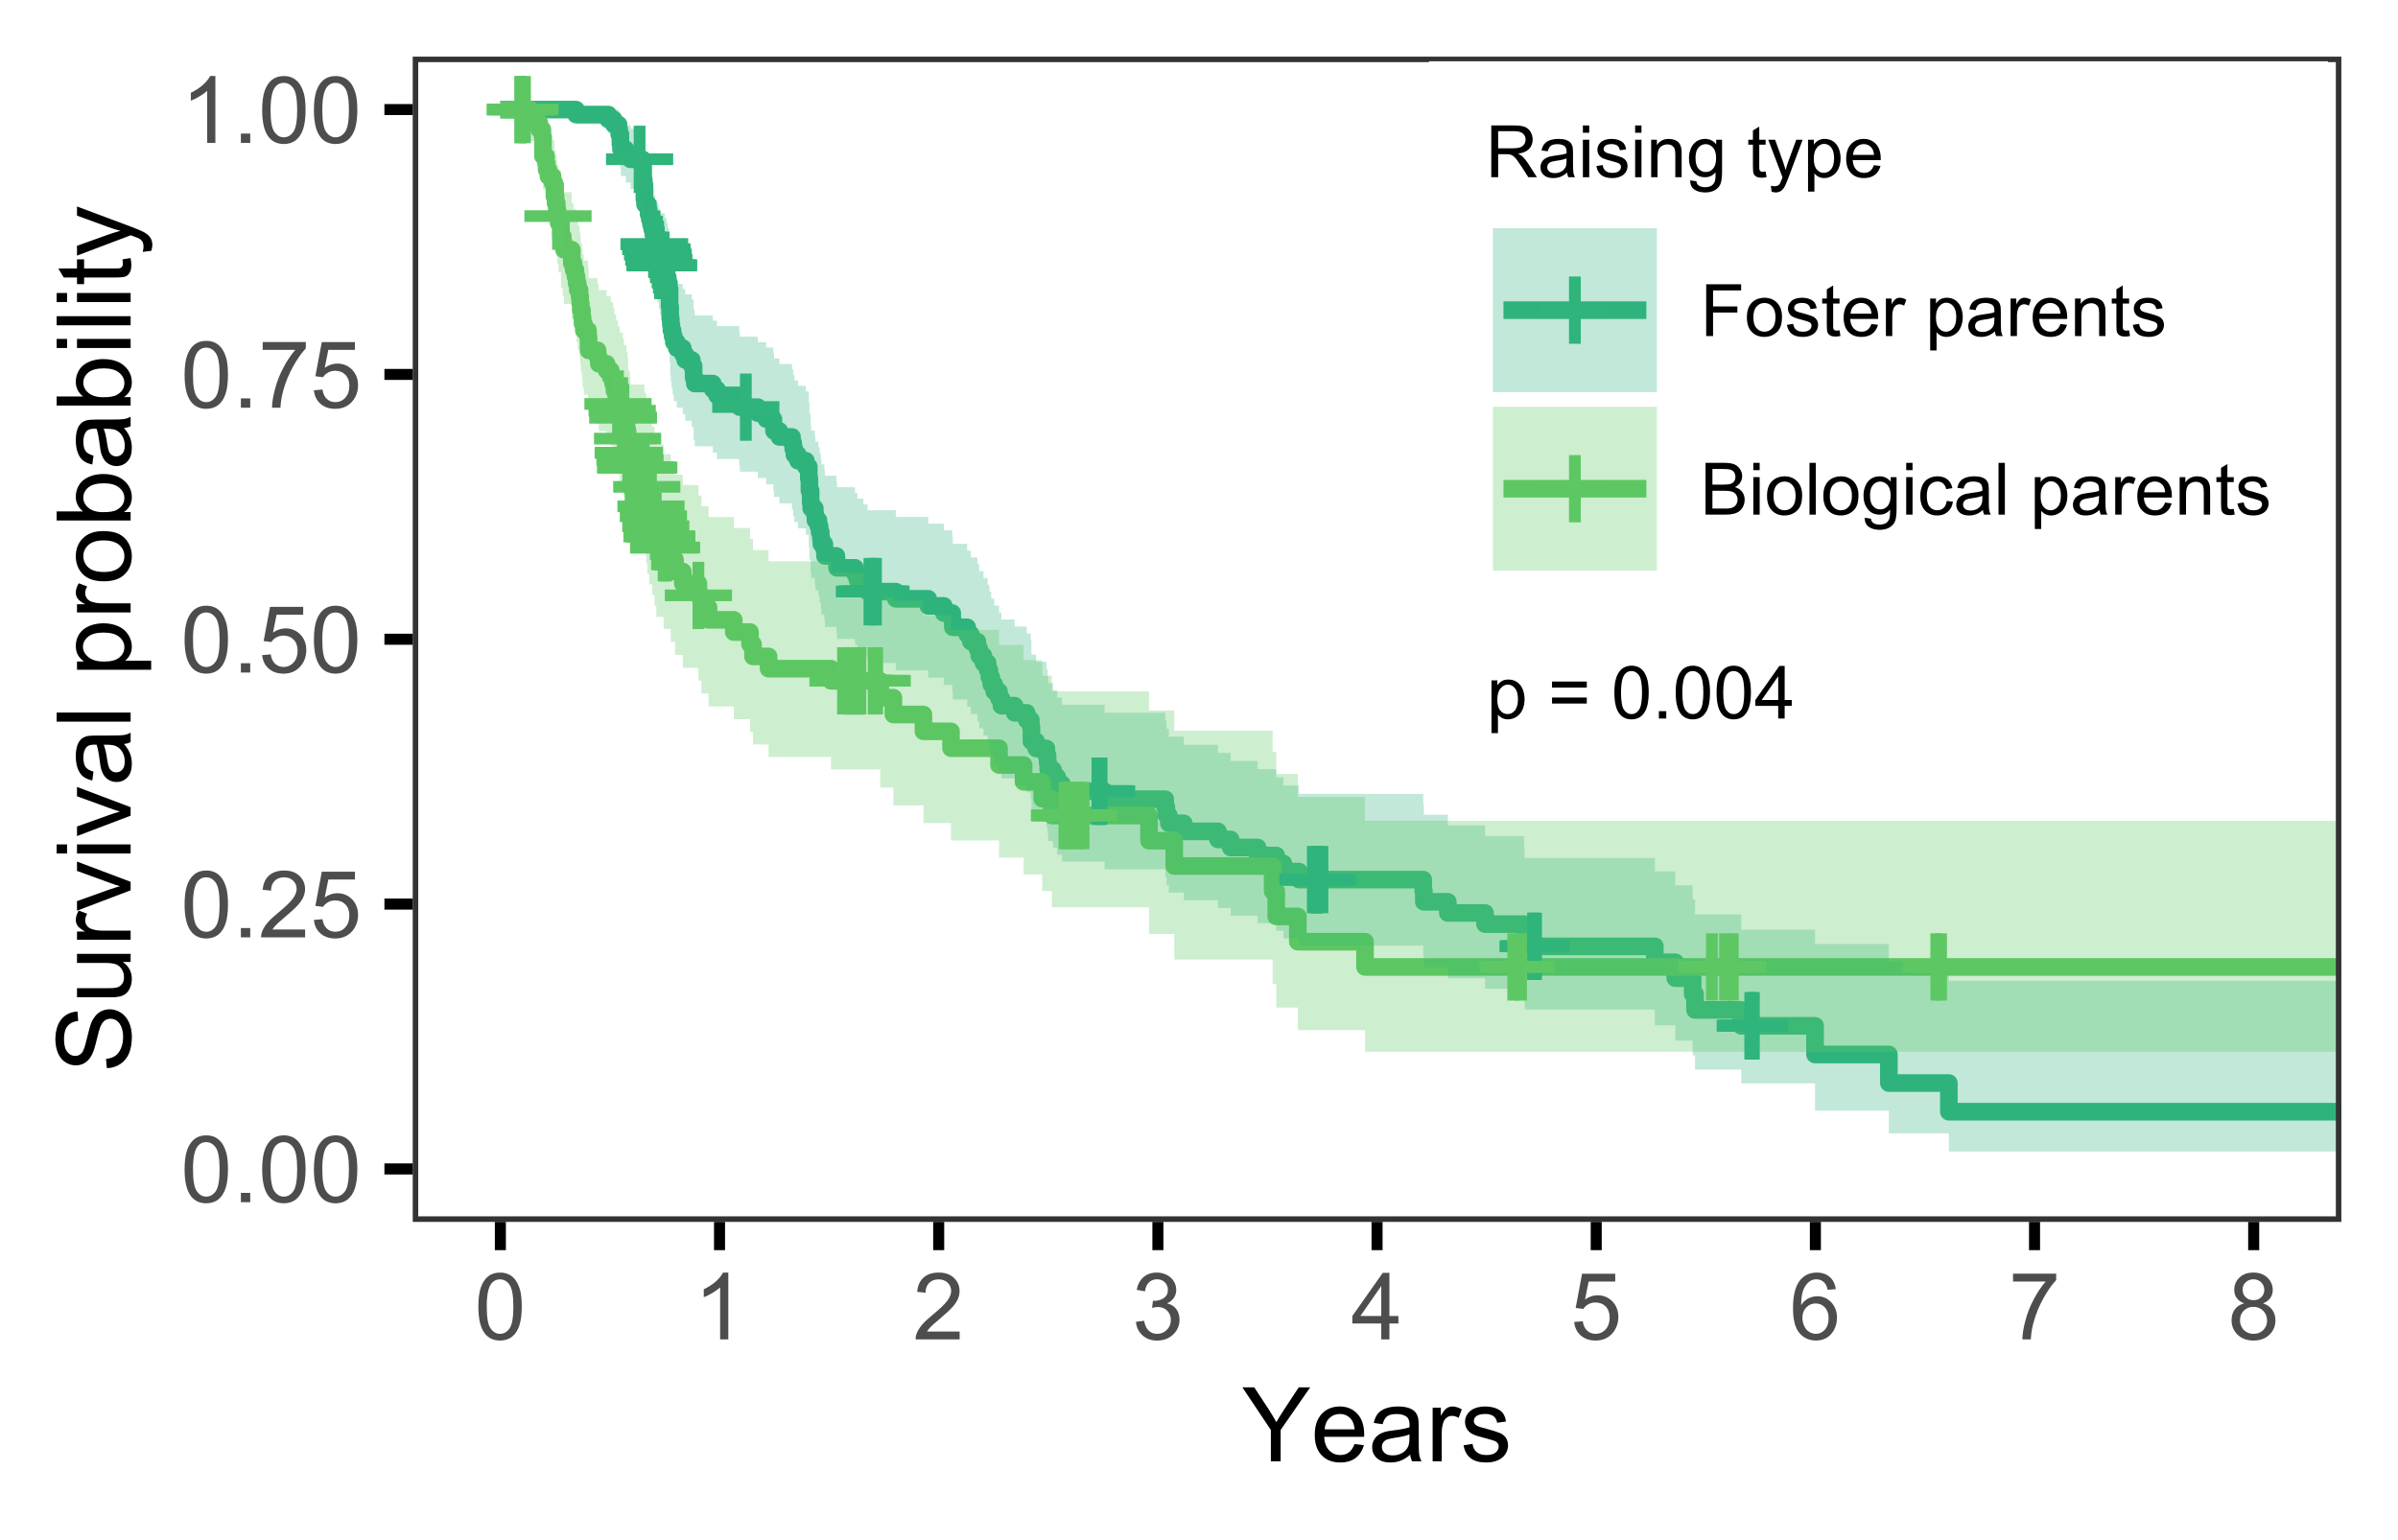 <?xml version="1.0" encoding="UTF-8"?>
<svg xmlns="http://www.w3.org/2000/svg" xmlns:xlink="http://www.w3.org/1999/xlink" width="232pt" height="149pt" viewBox="0 0 232 149" version="1.1">
<defs>
<g>
<symbol overflow="visible" id="glyph0-0">
<path style="stroke:none;" d="M 1.719 0 L 1.719 -8.594 L 8.594 -8.594 L 8.594 0 Z M 1.934 -0.215 L 8.379 -0.215 L 8.379 -8.379 L 1.934 -8.379 Z M 1.934 -0.215 "/>
</symbol>
<symbol overflow="visible" id="glyph0-1">
<path style="stroke:none;" d="M 3.445 -1.59 L 3.445 -4.289 L 0.766 -4.289 L 0.766 -5.418 L 3.445 -5.418 L 3.445 -8.098 L 4.586 -8.098 L 4.586 -5.418 L 7.266 -5.418 L 7.266 -4.289 L 4.586 -4.289 L 4.586 -1.59 Z M 3.445 -1.59 "/>
</symbol>
<symbol overflow="visible" id="glyph1-0">
<path style="stroke:none;" d="M 0.891 0 L 0.891 -4.445 L 4.445 -4.445 L 4.445 0 Z M 1 -0.109 L 4.336 -0.109 L 4.336 -4.336 L 1 -4.336 Z M 1 -0.109 "/>
</symbol>
<symbol overflow="visible" id="glyph1-1">
<path style="stroke:none;" d="M 0.469 1.414 L 0.469 -3.688 L 1.039 -3.688 L 1.039 -3.211 C 1.168 -3.398 1.32 -3.539 1.492 -3.633 C 1.66 -3.727 1.867 -3.773 2.109 -3.773 C 2.422 -3.773 2.699 -3.691 2.941 -3.527 C 3.184 -3.363 3.363 -3.133 3.488 -2.84 C 3.605 -2.543 3.668 -2.219 3.672 -1.871 C 3.668 -1.488 3.602 -1.148 3.469 -0.852 C 3.332 -0.547 3.133 -0.316 2.879 -0.156 C 2.617 0.004 2.348 0.082 2.062 0.082 C 1.852 0.082 1.664 0.039 1.5 -0.047 C 1.336 -0.133 1.199 -0.242 1.094 -0.383 L 1.094 1.414 Z M 1.035 -1.824 C 1.031 -1.348 1.129 -0.996 1.324 -0.77 C 1.516 -0.539 1.746 -0.426 2.02 -0.43 C 2.297 -0.426 2.535 -0.543 2.734 -0.781 C 2.93 -1.016 3.027 -1.383 3.031 -1.875 C 3.027 -2.344 2.934 -2.695 2.742 -2.93 C 2.547 -3.164 2.316 -3.281 2.051 -3.281 C 1.781 -3.281 1.543 -3.156 1.34 -2.906 C 1.133 -2.656 1.031 -2.293 1.035 -1.824 Z M 1.035 -1.824 "/>
</symbol>
<symbol overflow="visible" id="glyph1-2">
<path style="stroke:none;" d=""/>
</symbol>
<symbol overflow="visible" id="glyph1-3">
<path style="stroke:none;" d="M 3.758 -2.992 L 0.395 -2.992 L 0.395 -3.578 L 3.758 -3.578 Z M 3.758 -1.449 L 0.395 -1.449 L 0.395 -2.031 L 3.758 -2.031 Z M 3.758 -1.449 "/>
</symbol>
<symbol overflow="visible" id="glyph1-4">
<path style="stroke:none;" d="M 0.297 -2.512 C 0.293 -3.109 0.355 -3.594 0.48 -3.965 C 0.605 -4.328 0.789 -4.609 1.031 -4.812 C 1.273 -5.008 1.582 -5.109 1.957 -5.113 C 2.23 -5.109 2.469 -5.055 2.676 -4.945 C 2.879 -4.836 3.047 -4.676 3.184 -4.469 C 3.316 -4.262 3.422 -4.012 3.5 -3.715 C 3.574 -3.418 3.613 -3.016 3.617 -2.512 C 3.613 -1.91 3.551 -1.426 3.43 -1.062 C 3.305 -0.695 3.121 -0.414 2.879 -0.215 C 2.633 -0.016 2.328 0.082 1.957 0.086 C 1.465 0.082 1.078 -0.09 0.801 -0.441 C 0.461 -0.863 0.293 -1.555 0.297 -2.512 Z M 0.938 -2.512 C 0.938 -1.672 1.035 -1.113 1.23 -0.84 C 1.426 -0.559 1.668 -0.422 1.957 -0.426 C 2.242 -0.422 2.48 -0.562 2.68 -0.844 C 2.871 -1.121 2.969 -1.676 2.973 -2.512 C 2.969 -3.348 2.871 -3.902 2.68 -4.18 C 2.48 -4.453 2.238 -4.594 1.949 -4.594 C 1.66 -4.594 1.43 -4.473 1.262 -4.23 C 1.043 -3.918 0.938 -3.344 0.938 -2.512 Z M 0.938 -2.512 "/>
</symbol>
<symbol overflow="visible" id="glyph1-5">
<path style="stroke:none;" d="M 0.645 0 L 0.645 -0.711 L 1.359 -0.711 L 1.359 0 Z M 0.645 0 "/>
</symbol>
<symbol overflow="visible" id="glyph1-6">
<path style="stroke:none;" d="M 2.301 0 L 2.301 -1.219 L 0.09 -1.219 L 0.09 -1.793 L 2.414 -5.09 L 2.926 -5.09 L 2.926 -1.793 L 3.613 -1.793 L 3.613 -1.219 L 2.926 -1.219 L 2.926 0 Z M 2.301 -1.793 L 2.301 -4.09 L 0.703 -1.793 Z M 2.301 -1.793 "/>
</symbol>
<symbol overflow="visible" id="glyph2-0">
<path style="stroke:none;" d="M 1.125 0 L 1.125 -5.625 L 5.625 -5.625 L 5.625 0 Z M 1.266 -0.141 L 5.484 -0.141 L 5.484 -5.484 L 1.266 -5.484 Z M 1.266 -0.141 "/>
</symbol>
<symbol overflow="visible" id="glyph2-1">
<path style="stroke:none;" d="M 0.375 -3.176 C 0.375 -3.938 0.453 -4.551 0.609 -5.016 C 0.766 -5.477 0.996 -5.832 1.305 -6.09 C 1.613 -6.34 2.004 -6.469 2.473 -6.469 C 2.816 -6.469 3.117 -6.398 3.383 -6.258 C 3.641 -6.117 3.855 -5.914 4.027 -5.656 C 4.195 -5.391 4.332 -5.074 4.43 -4.699 C 4.523 -4.324 4.57 -3.816 4.574 -3.176 C 4.57 -2.418 4.492 -1.805 4.34 -1.344 C 4.184 -0.875 3.953 -0.52 3.645 -0.27 C 3.332 -0.02 2.941 0.105 2.473 0.109 C 1.852 0.105 1.363 -0.113 1.012 -0.559 C 0.586 -1.09 0.375 -1.965 0.375 -3.176 Z M 1.188 -3.176 C 1.184 -2.117 1.309 -1.41 1.559 -1.062 C 1.805 -0.711 2.109 -0.539 2.473 -0.539 C 2.836 -0.539 3.141 -0.715 3.391 -1.066 C 3.637 -1.418 3.762 -2.121 3.762 -3.176 C 3.762 -4.238 3.637 -4.941 3.391 -5.289 C 3.141 -5.637 2.832 -5.812 2.465 -5.812 C 2.102 -5.812 1.812 -5.656 1.594 -5.352 C 1.32 -4.957 1.184 -4.234 1.188 -3.176 Z M 1.188 -3.176 "/>
</symbol>
<symbol overflow="visible" id="glyph2-2">
<path style="stroke:none;" d="M 0.816 0 L 0.816 -0.902 L 1.719 -0.902 L 1.719 0 Z M 0.816 0 "/>
</symbol>
<symbol overflow="visible" id="glyph2-3">
<path style="stroke:none;" d="M 4.531 -0.762 L 4.531 0 L 0.273 0 C 0.266 -0.188 0.297 -0.371 0.363 -0.551 C 0.473 -0.84 0.645 -1.125 0.883 -1.406 C 1.121 -1.688 1.469 -2.012 1.922 -2.383 C 2.617 -2.953 3.09 -3.406 3.34 -3.746 C 3.586 -4.078 3.707 -4.398 3.711 -4.699 C 3.707 -5.012 3.594 -5.273 3.371 -5.488 C 3.145 -5.703 2.855 -5.812 2.496 -5.812 C 2.113 -5.812 1.809 -5.695 1.582 -5.469 C 1.352 -5.238 1.234 -4.926 1.234 -4.523 L 0.422 -4.605 C 0.477 -5.211 0.684 -5.672 1.047 -5.992 C 1.41 -6.309 1.898 -6.469 2.516 -6.469 C 3.129 -6.469 3.617 -6.297 3.98 -5.953 C 4.34 -5.609 4.523 -5.184 4.523 -4.68 C 4.523 -4.418 4.469 -4.164 4.363 -3.918 C 4.258 -3.668 4.082 -3.406 3.84 -3.133 C 3.59 -2.855 3.184 -2.477 2.617 -2 C 2.141 -1.598 1.836 -1.328 1.703 -1.188 C 1.566 -1.043 1.457 -0.902 1.371 -0.762 Z M 4.531 -0.762 "/>
</symbol>
<symbol overflow="visible" id="glyph2-4">
<path style="stroke:none;" d="M 0.375 -1.688 L 1.203 -1.758 C 1.262 -1.352 1.406 -1.047 1.633 -0.844 C 1.855 -0.641 2.125 -0.539 2.445 -0.539 C 2.82 -0.539 3.145 -0.68 3.41 -0.969 C 3.672 -1.254 3.801 -1.637 3.805 -2.113 C 3.801 -2.562 3.676 -2.918 3.426 -3.18 C 3.172 -3.441 2.84 -3.574 2.43 -3.574 C 2.172 -3.574 1.941 -3.516 1.738 -3.398 C 1.531 -3.281 1.371 -3.129 1.258 -2.949 L 0.516 -3.047 L 1.137 -6.355 L 4.344 -6.355 L 4.344 -5.598 L 1.77 -5.598 L 1.422 -3.867 C 1.809 -4.137 2.215 -4.27 2.641 -4.273 C 3.199 -4.27 3.672 -4.074 4.062 -3.688 C 4.445 -3.293 4.641 -2.793 4.645 -2.184 C 4.641 -1.598 4.473 -1.094 4.137 -0.672 C 3.723 -0.152 3.156 0.105 2.445 0.109 C 1.852 0.105 1.375 -0.055 1.008 -0.383 C 0.637 -0.707 0.426 -1.145 0.375 -1.688 Z M 0.375 -1.688 "/>
</symbol>
<symbol overflow="visible" id="glyph2-5">
<path style="stroke:none;" d="M 0.426 -5.598 L 0.426 -6.359 L 4.598 -6.359 L 4.598 -5.742 C 4.184 -5.305 3.777 -4.723 3.375 -4.004 C 2.973 -3.277 2.66 -2.535 2.445 -1.77 C 2.281 -1.23 2.18 -0.641 2.141 0 L 1.328 0 C 1.332 -0.508 1.43 -1.117 1.625 -1.836 C 1.812 -2.551 2.086 -3.246 2.445 -3.914 C 2.797 -4.578 3.176 -5.137 3.582 -5.598 Z M 0.426 -5.598 "/>
</symbol>
<symbol overflow="visible" id="glyph2-6">
<path style="stroke:none;" d="M 3.352 0 L 2.562 0 L 2.562 -5.039 C 2.367 -4.859 2.117 -4.676 1.812 -4.496 C 1.5 -4.309 1.223 -4.172 0.98 -4.086 L 0.98 -4.852 C 1.418 -5.059 1.805 -5.309 2.141 -5.605 C 2.469 -5.898 2.703 -6.188 2.844 -6.469 L 3.352 -6.469 Z M 3.352 0 "/>
</symbol>
<symbol overflow="visible" id="glyph2-7">
<path style="stroke:none;" d="M 0.379 -1.699 L 1.168 -1.805 C 1.254 -1.355 1.41 -1.031 1.633 -0.836 C 1.848 -0.637 2.113 -0.539 2.43 -0.539 C 2.801 -0.539 3.113 -0.668 3.371 -0.926 C 3.625 -1.184 3.754 -1.504 3.758 -1.887 C 3.754 -2.246 3.637 -2.543 3.402 -2.781 C 3.164 -3.016 2.863 -3.133 2.496 -3.137 C 2.348 -3.133 2.16 -3.105 1.938 -3.051 L 2.027 -3.742 C 2.078 -3.734 2.117 -3.73 2.152 -3.734 C 2.488 -3.73 2.793 -3.82 3.062 -3.996 C 3.332 -4.172 3.469 -4.441 3.469 -4.812 C 3.469 -5.098 3.367 -5.34 3.172 -5.531 C 2.973 -5.723 2.723 -5.816 2.414 -5.82 C 2.105 -5.816 1.848 -5.719 1.645 -5.527 C 1.438 -5.332 1.305 -5.043 1.25 -4.656 L 0.457 -4.797 C 0.551 -5.324 0.77 -5.734 1.113 -6.031 C 1.457 -6.32 1.883 -6.469 2.395 -6.469 C 2.742 -6.469 3.066 -6.391 3.363 -6.242 C 3.66 -6.086 3.887 -5.883 4.043 -5.625 C 4.199 -5.363 4.277 -5.086 4.281 -4.793 C 4.277 -4.512 4.203 -4.258 4.055 -4.031 C 3.906 -3.805 3.684 -3.621 3.391 -3.488 C 3.77 -3.398 4.066 -3.219 4.281 -2.941 C 4.488 -2.664 4.594 -2.316 4.598 -1.902 C 4.594 -1.336 4.387 -0.859 3.98 -0.473 C 3.566 -0.082 3.051 0.109 2.426 0.113 C 1.859 0.109 1.387 -0.055 1.016 -0.391 C 0.641 -0.727 0.43 -1.164 0.379 -1.699 Z M 0.379 -1.699 "/>
</symbol>
<symbol overflow="visible" id="glyph2-8">
<path style="stroke:none;" d="M 2.91 0 L 2.91 -1.543 L 0.113 -1.543 L 0.113 -2.266 L 3.055 -6.441 L 3.699 -6.441 L 3.699 -2.266 L 4.57 -2.266 L 4.57 -1.543 L 3.699 -1.543 L 3.699 0 Z M 2.91 -2.266 L 2.91 -5.172 L 0.891 -2.266 Z M 2.91 -2.266 "/>
</symbol>
<symbol overflow="visible" id="glyph2-9">
<path style="stroke:none;" d="M 4.477 -4.863 L 3.691 -4.805 C 3.621 -5.113 3.52 -5.336 3.391 -5.48 C 3.176 -5.703 2.914 -5.816 2.602 -5.82 C 2.348 -5.816 2.125 -5.746 1.938 -5.609 C 1.684 -5.422 1.488 -5.156 1.348 -4.812 C 1.203 -4.461 1.129 -3.965 1.125 -3.32 C 1.312 -3.609 1.543 -3.824 1.824 -3.969 C 2.098 -4.105 2.387 -4.176 2.688 -4.18 C 3.215 -4.176 3.664 -3.984 4.035 -3.598 C 4.406 -3.207 4.594 -2.703 4.594 -2.094 C 4.594 -1.684 4.504 -1.309 4.332 -0.965 C 4.152 -0.617 3.914 -0.352 3.613 -0.168 C 3.305 0.016 2.957 0.105 2.574 0.109 C 1.91 0.105 1.375 -0.133 0.961 -0.617 C 0.547 -1.098 0.34 -1.898 0.34 -3.016 C 0.34 -4.258 0.566 -5.164 1.027 -5.73 C 1.426 -6.223 1.969 -6.469 2.648 -6.469 C 3.156 -6.469 3.57 -6.324 3.895 -6.043 C 4.219 -5.754 4.414 -5.363 4.477 -4.863 Z M 1.25 -2.086 C 1.246 -1.812 1.305 -1.551 1.422 -1.305 C 1.535 -1.051 1.695 -0.859 1.906 -0.734 C 2.109 -0.602 2.328 -0.539 2.562 -0.539 C 2.891 -0.539 3.18 -0.672 3.422 -0.941 C 3.664 -1.211 3.785 -1.578 3.785 -2.043 C 3.785 -2.484 3.664 -2.836 3.426 -3.094 C 3.188 -3.352 2.891 -3.48 2.531 -3.48 C 2.172 -3.48 1.867 -3.352 1.621 -3.094 C 1.371 -2.836 1.246 -2.5 1.25 -2.086 Z M 1.25 -2.086 "/>
</symbol>
<symbol overflow="visible" id="glyph2-10">
<path style="stroke:none;" d="M 1.59 -3.492 C 1.258 -3.609 1.016 -3.781 0.859 -4.008 C 0.699 -4.23 0.621 -4.496 0.625 -4.809 C 0.621 -5.273 0.789 -5.668 1.129 -5.988 C 1.461 -6.309 1.91 -6.469 2.473 -6.469 C 3.035 -6.469 3.488 -6.305 3.832 -5.977 C 4.176 -5.648 4.348 -5.25 4.348 -4.785 C 4.348 -4.484 4.266 -4.223 4.109 -4.004 C 3.949 -3.777 3.715 -3.609 3.398 -3.492 C 3.793 -3.363 4.094 -3.152 4.301 -2.867 C 4.504 -2.578 4.605 -2.238 4.609 -1.84 C 4.605 -1.289 4.41 -0.824 4.023 -0.453 C 3.633 -0.078 3.121 0.105 2.488 0.109 C 1.852 0.105 1.34 -0.078 0.949 -0.453 C 0.559 -0.828 0.363 -1.301 0.363 -1.863 C 0.363 -2.281 0.469 -2.629 0.68 -2.914 C 0.891 -3.195 1.191 -3.391 1.59 -3.492 Z M 1.434 -4.836 C 1.43 -4.523 1.527 -4.273 1.727 -4.086 C 1.922 -3.891 2.176 -3.797 2.492 -3.797 C 2.793 -3.797 3.043 -3.891 3.238 -4.082 C 3.43 -4.273 3.527 -4.508 3.531 -4.789 C 3.527 -5.078 3.426 -5.324 3.23 -5.523 C 3.027 -5.719 2.781 -5.816 2.484 -5.82 C 2.18 -5.816 1.926 -5.719 1.73 -5.527 C 1.527 -5.332 1.43 -5.102 1.434 -4.836 Z M 1.18 -1.859 C 1.176 -1.629 1.23 -1.41 1.34 -1.203 C 1.445 -0.988 1.605 -0.824 1.816 -0.711 C 2.027 -0.594 2.254 -0.539 2.496 -0.539 C 2.871 -0.539 3.18 -0.66 3.43 -0.902 C 3.672 -1.145 3.797 -1.453 3.801 -1.832 C 3.797 -2.211 3.668 -2.527 3.418 -2.777 C 3.16 -3.027 2.844 -3.152 2.469 -3.152 C 2.094 -3.152 1.785 -3.027 1.543 -2.781 C 1.297 -2.535 1.176 -2.227 1.18 -1.859 Z M 1.18 -1.859 "/>
</symbol>
<symbol overflow="visible" id="glyph3-0">
<path style="stroke:none;" d="M 1.25 0 L 1.25 -6.25 L 6.25 -6.25 L 6.25 0 Z M 1.406 -0.156 L 6.094 -0.156 L 6.094 -6.094 L 1.406 -6.094 Z M 1.406 -0.156 "/>
</symbol>
<symbol overflow="visible" id="glyph3-1">
<path style="stroke:none;" d="M 2.789 0 L 2.789 -3.031 L 0.031 -7.156 L 1.18 -7.156 L 2.594 -5 C 2.852 -4.594 3.094 -4.191 3.32 -3.789 C 3.531 -4.16 3.793 -4.582 4.102 -5.055 L 5.488 -7.156 L 6.594 -7.156 L 3.734 -3.031 L 3.734 0 Z M 2.789 0 "/>
</symbol>
<symbol overflow="visible" id="glyph3-2">
<path style="stroke:none;" d="M 4.211 -1.672 L 5.117 -1.559 C 4.969 -1.027 4.703 -0.613 4.32 -0.32 C 3.93 -0.027 3.438 0.117 2.836 0.117 C 2.078 0.117 1.477 -0.113 1.031 -0.582 C 0.586 -1.047 0.363 -1.703 0.367 -2.547 C 0.363 -3.418 0.586 -4.098 1.039 -4.582 C 1.484 -5.062 2.07 -5.301 2.789 -5.305 C 3.48 -5.301 4.047 -5.066 4.488 -4.594 C 4.926 -4.121 5.145 -3.457 5.148 -2.602 C 5.145 -2.547 5.141 -2.469 5.141 -2.367 L 1.273 -2.367 C 1.305 -1.797 1.469 -1.359 1.758 -1.059 C 2.047 -0.754 2.406 -0.602 2.844 -0.605 C 3.16 -0.602 3.434 -0.688 3.664 -0.859 C 3.891 -1.027 4.074 -1.297 4.211 -1.672 Z M 1.324 -3.09 L 4.219 -3.09 C 4.18 -3.523 4.066 -3.852 3.887 -4.07 C 3.605 -4.406 3.242 -4.574 2.797 -4.578 C 2.391 -4.574 2.051 -4.441 1.777 -4.172 C 1.5 -3.902 1.352 -3.539 1.324 -3.09 Z M 1.324 -3.09 "/>
</symbol>
<symbol overflow="visible" id="glyph3-3">
<path style="stroke:none;" d="M 4.043 -0.641 C 3.715 -0.359 3.398 -0.164 3.102 -0.055 C 2.797 0.062 2.477 0.117 2.133 0.117 C 1.562 0.117 1.125 -0.02 0.82 -0.301 C 0.512 -0.574 0.355 -0.93 0.359 -1.367 C 0.355 -1.617 0.414 -1.852 0.531 -2.062 C 0.645 -2.273 0.797 -2.441 0.988 -2.566 C 1.172 -2.691 1.383 -2.785 1.621 -2.855 C 1.789 -2.898 2.051 -2.945 2.402 -2.988 C 3.113 -3.074 3.633 -3.172 3.969 -3.289 C 3.969 -3.406 3.973 -3.484 3.977 -3.52 C 3.973 -3.875 3.891 -4.129 3.727 -4.277 C 3.5 -4.473 3.164 -4.57 2.727 -4.574 C 2.309 -4.57 2.004 -4.496 1.809 -4.355 C 1.609 -4.207 1.465 -3.953 1.371 -3.59 L 0.512 -3.707 C 0.586 -4.07 0.715 -4.367 0.898 -4.598 C 1.074 -4.82 1.336 -4.996 1.676 -5.121 C 2.012 -5.242 2.402 -5.301 2.852 -5.305 C 3.293 -5.301 3.652 -5.25 3.93 -5.148 C 4.203 -5.043 4.406 -4.91 4.539 -4.754 C 4.668 -4.59 4.758 -4.391 4.812 -4.156 C 4.84 -4 4.855 -3.73 4.859 -3.344 L 4.859 -2.172 C 4.855 -1.352 4.875 -0.836 4.914 -0.621 C 4.949 -0.402 5.023 -0.195 5.137 0 L 4.219 0 C 4.125 -0.18 4.066 -0.391 4.043 -0.641 Z M 3.969 -2.602 C 3.648 -2.469 3.172 -2.355 2.535 -2.27 C 2.172 -2.215 1.914 -2.156 1.766 -2.094 C 1.613 -2.023 1.5 -1.93 1.418 -1.809 C 1.336 -1.68 1.293 -1.539 1.297 -1.391 C 1.293 -1.152 1.383 -0.957 1.562 -0.805 C 1.738 -0.645 2 -0.566 2.344 -0.57 C 2.68 -0.566 2.98 -0.641 3.246 -0.793 C 3.508 -0.938 3.699 -1.141 3.828 -1.402 C 3.918 -1.598 3.965 -1.891 3.969 -2.281 Z M 3.969 -2.602 "/>
</symbol>
<symbol overflow="visible" id="glyph3-4">
<path style="stroke:none;" d="M 0.648 0 L 0.648 -5.188 L 1.441 -5.188 L 1.441 -4.398 C 1.641 -4.766 1.824 -5.008 2 -5.129 C 2.168 -5.242 2.355 -5.301 2.562 -5.305 C 2.855 -5.301 3.16 -5.207 3.469 -5.02 L 3.164 -4.203 C 2.949 -4.328 2.734 -4.395 2.52 -4.395 C 2.324 -4.395 2.148 -4.336 2 -4.219 C 1.844 -4.102 1.738 -3.941 1.676 -3.742 C 1.574 -3.426 1.523 -3.082 1.527 -2.715 L 1.527 0 Z M 0.648 0 "/>
</symbol>
<symbol overflow="visible" id="glyph3-5">
<path style="stroke:none;" d="M 0.309 -1.547 L 1.176 -1.684 C 1.223 -1.332 1.359 -1.066 1.582 -0.883 C 1.805 -0.695 2.117 -0.602 2.52 -0.605 C 2.922 -0.602 3.219 -0.684 3.418 -0.852 C 3.609 -1.012 3.707 -1.207 3.711 -1.43 C 3.707 -1.625 3.621 -1.781 3.453 -1.898 C 3.328 -1.977 3.031 -2.074 2.555 -2.195 C 1.906 -2.355 1.457 -2.496 1.211 -2.617 C 0.961 -2.734 0.773 -2.898 0.645 -3.113 C 0.516 -3.32 0.449 -3.555 0.453 -3.809 C 0.449 -4.039 0.504 -4.25 0.613 -4.449 C 0.719 -4.645 0.863 -4.809 1.047 -4.941 C 1.18 -5.039 1.363 -5.125 1.602 -5.199 C 1.836 -5.266 2.09 -5.301 2.363 -5.305 C 2.766 -5.301 3.125 -5.242 3.434 -5.129 C 3.742 -5.008 3.969 -4.852 4.117 -4.652 C 4.262 -4.449 4.363 -4.18 4.418 -3.848 L 3.559 -3.73 C 3.516 -3.996 3.402 -4.203 3.219 -4.355 C 3.027 -4.5 2.766 -4.574 2.426 -4.578 C 2.02 -4.574 1.73 -4.508 1.562 -4.379 C 1.387 -4.242 1.301 -4.086 1.305 -3.91 C 1.301 -3.793 1.336 -3.691 1.41 -3.602 C 1.48 -3.504 1.594 -3.426 1.75 -3.367 C 1.832 -3.332 2.09 -3.258 2.523 -3.145 C 3.145 -2.977 3.578 -2.84 3.824 -2.734 C 4.07 -2.629 4.262 -2.477 4.402 -2.273 C 4.539 -2.07 4.609 -1.82 4.613 -1.523 C 4.609 -1.23 4.523 -0.953 4.355 -0.695 C 4.184 -0.434 3.938 -0.234 3.617 -0.094 C 3.289 0.047 2.926 0.117 2.523 0.117 C 1.848 0.117 1.336 -0.02 0.984 -0.301 C 0.629 -0.578 0.402 -0.996 0.309 -1.547 Z M 0.309 -1.547 "/>
</symbol>
<symbol overflow="visible" id="glyph4-0">
<path style="stroke:none;" d="M 0 -1.25 L -6.25 -1.25 L -6.25 -6.25 L 0 -6.25 Z M -0.156 -1.406 L -0.156 -6.094 L -6.094 -6.094 L -6.094 -1.406 Z M -0.156 -1.406 "/>
</symbol>
<symbol overflow="visible" id="glyph4-1">
<path style="stroke:none;" d="M -2.301 -0.449 L -2.379 -1.344 C -2.02 -1.383 -1.723 -1.48 -1.496 -1.637 C -1.262 -1.789 -1.078 -2.031 -0.938 -2.359 C -0.797 -2.684 -0.727 -3.051 -0.727 -3.457 C -0.727 -3.816 -0.777 -4.133 -0.887 -4.414 C -0.992 -4.688 -1.141 -4.895 -1.328 -5.031 C -1.512 -5.164 -1.715 -5.23 -1.941 -5.234 C -2.164 -5.23 -2.363 -5.168 -2.531 -5.039 C -2.695 -4.906 -2.836 -4.691 -2.953 -4.395 C -3.027 -4.199 -3.141 -3.773 -3.301 -3.117 C -3.457 -2.461 -3.609 -2 -3.75 -1.738 C -3.93 -1.395 -4.148 -1.141 -4.414 -0.973 C -4.676 -0.805 -4.977 -0.719 -5.309 -0.723 C -5.668 -0.719 -6.004 -0.824 -6.32 -1.031 C -6.633 -1.234 -6.871 -1.531 -7.035 -1.93 C -7.195 -2.32 -7.277 -2.758 -7.281 -3.242 C -7.277 -3.77 -7.191 -4.238 -7.023 -4.645 C -6.848 -5.047 -6.598 -5.359 -6.27 -5.578 C -5.938 -5.797 -5.559 -5.914 -5.141 -5.934 L -5.074 -5.023 C -5.523 -4.973 -5.863 -4.809 -6.098 -4.527 C -6.328 -4.242 -6.445 -3.828 -6.445 -3.281 C -6.445 -2.707 -6.34 -2.289 -6.129 -2.027 C -5.918 -1.766 -5.664 -1.633 -5.371 -1.637 C -5.109 -1.633 -4.898 -1.727 -4.734 -1.914 C -4.57 -2.094 -4.398 -2.57 -4.227 -3.34 C -4.047 -4.109 -3.895 -4.637 -3.77 -4.926 C -3.574 -5.34 -3.332 -5.648 -3.039 -5.848 C -2.742 -6.047 -2.402 -6.145 -2.02 -6.148 C -1.637 -6.145 -1.277 -6.035 -0.941 -5.82 C -0.602 -5.598 -0.34 -5.285 -0.156 -4.879 C 0.027 -4.469 0.117 -4.008 0.121 -3.5 C 0.117 -2.852 0.027 -2.309 -0.16 -1.871 C -0.348 -1.43 -0.633 -1.086 -1.012 -0.84 C -1.391 -0.59 -1.82 -0.461 -2.301 -0.449 Z M -2.301 -0.449 "/>
</symbol>
<symbol overflow="visible" id="glyph4-2">
<path style="stroke:none;" d="M 0 -4.059 L -0.762 -4.059 C -0.176 -3.652 0.117 -3.105 0.117 -2.414 C 0.117 -2.105 0.059 -1.816 -0.059 -1.555 C -0.176 -1.285 -0.32 -1.09 -0.5 -0.965 C -0.672 -0.836 -0.891 -0.746 -1.152 -0.695 C -1.32 -0.656 -1.594 -0.637 -1.973 -0.641 L -5.188 -0.641 L -5.188 -1.52 L -2.309 -1.52 C -1.848 -1.516 -1.539 -1.535 -1.383 -1.57 C -1.148 -1.625 -0.965 -1.742 -0.836 -1.922 C -0.703 -2.102 -0.637 -2.32 -0.641 -2.586 C -0.637 -2.848 -0.703 -3.098 -0.84 -3.328 C -0.973 -3.559 -1.156 -3.723 -1.391 -3.82 C -1.621 -3.914 -1.961 -3.961 -2.406 -3.965 L -5.188 -3.965 L -5.188 -4.844 L 0 -4.844 Z M 0 -4.059 "/>
</symbol>
<symbol overflow="visible" id="glyph4-3">
<path style="stroke:none;" d="M 0 -0.648 L -5.188 -0.648 L -5.188 -1.441 L -4.398 -1.441 C -4.766 -1.641 -5.008 -1.824 -5.129 -2 C -5.242 -2.168 -5.301 -2.355 -5.305 -2.562 C -5.301 -2.855 -5.207 -3.16 -5.02 -3.469 L -4.203 -3.164 C -4.328 -2.949 -4.395 -2.734 -4.395 -2.52 C -4.395 -2.324 -4.336 -2.148 -4.219 -2 C -4.102 -1.844 -3.941 -1.738 -3.742 -1.676 C -3.426 -1.574 -3.082 -1.523 -2.715 -1.527 L 0 -1.527 Z M 0 -0.648 "/>
</symbol>
<symbol overflow="visible" id="glyph4-4">
<path style="stroke:none;" d="M 0 -2.102 L -5.188 -0.129 L -5.188 -1.055 L -2.078 -2.168 C -1.742 -2.285 -1.395 -2.395 -1.035 -2.5 C -1.305 -2.574 -1.633 -2.684 -2.023 -2.828 L -5.188 -3.98 L -5.188 -4.883 L 0 -2.922 Z M 0 -2.102 "/>
</symbol>
<symbol overflow="visible" id="glyph4-5">
<path style="stroke:none;" d="M -6.148 -0.664 L -7.156 -0.664 L -7.156 -1.543 L -6.148 -1.543 Z M 0 -0.664 L -5.188 -0.664 L -5.188 -1.543 L 0 -1.543 Z M 0 -0.664 "/>
</symbol>
<symbol overflow="visible" id="glyph4-6">
<path style="stroke:none;" d="M -0.641 -4.043 C -0.359 -3.715 -0.164 -3.398 -0.051 -3.102 C 0.062 -2.797 0.117 -2.477 0.117 -2.133 C 0.117 -1.562 -0.02 -1.125 -0.301 -0.82 C -0.574 -0.516 -0.93 -0.363 -1.367 -0.363 C -1.617 -0.363 -1.852 -0.418 -2.062 -0.535 C -2.273 -0.645 -2.441 -0.797 -2.566 -0.988 C -2.691 -1.172 -2.785 -1.383 -2.855 -1.621 C -2.898 -1.789 -2.945 -2.051 -2.988 -2.402 C -3.074 -3.113 -3.172 -3.633 -3.289 -3.969 C -3.406 -3.969 -3.484 -3.973 -3.52 -3.977 C -3.875 -3.973 -4.129 -3.891 -4.277 -3.727 C -4.473 -3.5 -4.57 -3.164 -4.574 -2.727 C -4.57 -2.309 -4.496 -2.004 -4.355 -1.809 C -4.207 -1.609 -3.953 -1.465 -3.59 -1.371 L -3.707 -0.512 C -4.07 -0.586 -4.367 -0.715 -4.598 -0.898 C -4.82 -1.074 -4.996 -1.336 -5.121 -1.676 C -5.242 -2.012 -5.301 -2.402 -5.305 -2.852 C -5.301 -3.293 -5.25 -3.652 -5.148 -3.93 C -5.043 -4.203 -4.91 -4.406 -4.754 -4.539 C -4.59 -4.668 -4.391 -4.758 -4.156 -4.812 C -4 -4.84 -3.73 -4.855 -3.344 -4.859 L -2.172 -4.859 C -1.352 -4.855 -0.836 -4.875 -0.621 -4.914 C -0.402 -4.949 -0.195 -5.023 0 -5.137 L 0 -4.219 C -0.18 -4.125 -0.391 -4.066 -0.641 -4.043 Z M -2.602 -3.969 C -2.469 -3.648 -2.355 -3.172 -2.27 -2.535 C -2.215 -2.172 -2.156 -1.914 -2.094 -1.766 C -2.023 -1.613 -1.93 -1.5 -1.809 -1.418 C -1.68 -1.336 -1.539 -1.293 -1.391 -1.297 C -1.152 -1.293 -0.957 -1.383 -0.805 -1.562 C -0.645 -1.738 -0.566 -2 -0.57 -2.344 C -0.566 -2.68 -0.641 -2.98 -0.793 -3.246 C -0.938 -3.508 -1.141 -3.699 -1.402 -3.828 C -1.598 -3.918 -1.891 -3.965 -2.281 -3.969 Z M -2.602 -3.969 "/>
</symbol>
<symbol overflow="visible" id="glyph4-7">
<path style="stroke:none;" d="M 0 -0.641 L -7.156 -0.641 L -7.156 -1.52 L 0 -1.52 Z M 0 -0.641 "/>
</symbol>
<symbol overflow="visible" id="glyph4-8">
<path style="stroke:none;" d=""/>
</symbol>
<symbol overflow="visible" id="glyph4-9">
<path style="stroke:none;" d="M 1.988 -0.66 L -5.188 -0.66 L -5.188 -1.461 L -4.512 -1.461 C -4.773 -1.645 -4.969 -1.859 -5.105 -2.098 C -5.234 -2.336 -5.301 -2.625 -5.305 -2.965 C -5.301 -3.406 -5.188 -3.797 -4.961 -4.137 C -4.73 -4.473 -4.41 -4.727 -3.996 -4.902 C -3.582 -5.07 -3.125 -5.156 -2.633 -5.16 C -2.098 -5.156 -1.621 -5.062 -1.199 -4.875 C -0.773 -4.684 -0.449 -4.406 -0.223 -4.043 C 0.004 -3.68 0.117 -3.297 0.117 -2.898 C 0.117 -2.605 0.059 -2.344 -0.066 -2.109 C -0.188 -1.875 -0.344 -1.684 -0.535 -1.539 L 1.988 -1.539 Z M -2.562 -1.457 C -1.891 -1.453 -1.398 -1.586 -1.082 -1.859 C -0.762 -2.125 -0.602 -2.453 -0.605 -2.844 C -0.602 -3.23 -0.77 -3.566 -1.102 -3.844 C -1.43 -4.121 -1.941 -4.258 -2.637 -4.262 C -3.297 -4.258 -3.789 -4.125 -4.121 -3.855 C -4.445 -3.582 -4.609 -3.258 -4.613 -2.883 C -4.609 -2.508 -4.434 -2.176 -4.086 -1.887 C -3.734 -1.598 -3.227 -1.453 -2.562 -1.457 Z M -2.562 -1.457 "/>
</symbol>
<symbol overflow="visible" id="glyph4-10">
<path style="stroke:none;" d="M -2.594 -0.332 C -3.551 -0.328 -4.262 -0.594 -4.727 -1.133 C -5.109 -1.574 -5.301 -2.121 -5.305 -2.766 C -5.301 -3.477 -5.066 -4.059 -4.602 -4.512 C -4.133 -4.965 -3.488 -5.191 -2.664 -5.191 C -1.996 -5.191 -1.473 -5.09 -1.09 -4.891 C -0.707 -4.688 -0.41 -4.395 -0.199 -4.016 C 0.012 -3.629 0.117 -3.215 0.117 -2.766 C 0.117 -2.039 -0.113 -1.449 -0.582 -1.004 C -1.043 -0.551 -1.715 -0.328 -2.594 -0.332 Z M -2.594 -1.234 C -1.926 -1.23 -1.43 -1.375 -1.102 -1.668 C -0.77 -1.957 -0.602 -2.324 -0.605 -2.766 C -0.602 -3.199 -0.77 -3.559 -1.102 -3.852 C -1.434 -4.141 -1.938 -4.289 -2.621 -4.289 C -3.258 -4.289 -3.746 -4.141 -4.078 -3.852 C -4.406 -3.555 -4.57 -3.195 -4.574 -2.766 C -4.57 -2.324 -4.406 -1.957 -4.082 -1.668 C -3.75 -1.375 -3.254 -1.23 -2.594 -1.234 Z M -2.594 -1.234 "/>
</symbol>
<symbol overflow="visible" id="glyph4-11">
<path style="stroke:none;" d="M 0 -1.469 L 0 -0.656 L -7.156 -0.656 L -7.156 -1.535 L -4.605 -1.535 C -5.07 -1.902 -5.301 -2.375 -5.305 -2.953 C -5.301 -3.273 -5.238 -3.574 -5.109 -3.859 C -4.98 -4.145 -4.797 -4.379 -4.566 -4.562 C -4.332 -4.746 -4.051 -4.891 -3.723 -4.996 C -3.391 -5.098 -3.043 -5.148 -2.672 -5.152 C -1.781 -5.148 -1.094 -4.93 -0.609 -4.492 C -0.125 -4.051 0.117 -3.523 0.117 -2.91 C 0.117 -2.297 -0.137 -1.816 -0.648 -1.469 Z M -2.633 -1.461 C -2.008 -1.457 -1.559 -1.543 -1.285 -1.715 C -0.828 -1.988 -0.602 -2.363 -0.605 -2.836 C -0.602 -3.219 -0.77 -3.551 -1.105 -3.832 C -1.438 -4.113 -1.934 -4.254 -2.598 -4.254 C -3.27 -4.254 -3.77 -4.117 -4.094 -3.852 C -4.414 -3.578 -4.574 -3.254 -4.578 -2.875 C -4.574 -2.488 -4.41 -2.156 -4.078 -1.879 C -3.742 -1.598 -3.258 -1.457 -2.633 -1.461 Z M -2.633 -1.461 "/>
</symbol>
<symbol overflow="visible" id="glyph4-12">
<path style="stroke:none;" d="M -0.785 -2.578 L -0.008 -2.703 C 0.047 -2.453 0.07 -2.234 0.07 -2.039 C 0.07 -1.719 0.02 -1.469 -0.082 -1.297 C -0.184 -1.117 -0.316 -0.996 -0.48 -0.926 C -0.645 -0.855 -0.988 -0.82 -1.52 -0.82 L -4.5 -0.82 L -4.5 -0.176 L -5.188 -0.176 L -5.188 -0.82 L -6.469 -0.82 L -6.996 -1.695 L -5.188 -1.695 L -5.188 -2.578 L -4.5 -2.578 L -4.5 -1.695 L -1.469 -1.695 C -1.215 -1.691 -1.055 -1.707 -0.984 -1.742 C -0.914 -1.77 -0.855 -1.82 -0.812 -1.891 C -0.77 -1.957 -0.75 -2.059 -0.75 -2.191 C -0.75 -2.289 -0.762 -2.418 -0.785 -2.578 Z M -0.785 -2.578 "/>
</symbol>
<symbol overflow="visible" id="glyph4-13">
<path style="stroke:none;" d="M 1.996 -0.621 L 1.172 -0.523 C 1.223 -0.711 1.246 -0.879 1.25 -1.023 C 1.246 -1.219 1.215 -1.375 1.152 -1.496 C 1.086 -1.609 0.996 -1.707 0.879 -1.781 C 0.789 -1.836 0.57 -1.926 0.227 -2.051 C 0.176 -2.066 0.105 -2.09 0.012 -2.129 L -5.188 -0.16 L -5.188 -1.109 L -2.184 -2.188 C -1.797 -2.324 -1.395 -2.449 -0.98 -2.562 C -1.379 -2.66 -1.773 -2.781 -2.164 -2.926 L -5.188 -4.031 L -5.188 -4.914 L 0.09 -2.938 C 0.652 -2.723 1.047 -2.559 1.266 -2.445 C 1.555 -2.285 1.766 -2.105 1.902 -1.906 C 2.035 -1.703 2.102 -1.465 2.105 -1.188 C 2.102 -1.016 2.066 -0.828 1.996 -0.621 Z M 1.996 -0.621 "/>
</symbol>
<symbol overflow="visible" id="glyph5-0">
<path style="stroke:none;" d="M 0.875 0 L 0.875 -4.375 L 4.375 -4.375 L 4.375 0 Z M 0.984 -0.109 L 4.266 -0.109 L 4.266 -4.266 L 0.984 -4.266 Z M 0.984 -0.109 "/>
</symbol>
<symbol overflow="visible" id="glyph5-1">
<path style="stroke:none;" d="M 0.551 0 L 0.551 -5.012 L 2.773 -5.012 C 3.215 -5.008 3.555 -4.965 3.789 -4.875 C 4.02 -4.785 4.207 -4.625 4.348 -4.398 C 4.484 -4.168 4.551 -3.918 4.555 -3.645 C 4.551 -3.285 4.438 -2.984 4.211 -2.742 C 3.98 -2.5 3.625 -2.344 3.145 -2.281 C 3.316 -2.191 3.449 -2.109 3.543 -2.031 C 3.734 -1.852 3.918 -1.629 4.094 -1.363 L 4.965 0 L 4.133 0 L 3.469 -1.043 C 3.273 -1.34 3.113 -1.566 2.992 -1.73 C 2.863 -1.887 2.75 -2 2.652 -2.066 C 2.551 -2.129 2.449 -2.176 2.352 -2.203 C 2.273 -2.219 2.152 -2.227 1.984 -2.227 L 1.215 -2.227 L 1.215 0 Z M 1.215 -2.801 L 2.641 -2.801 C 2.941 -2.801 3.176 -2.832 3.348 -2.895 C 3.516 -2.957 3.648 -3.055 3.738 -3.195 C 3.824 -3.328 3.867 -3.48 3.871 -3.645 C 3.867 -3.879 3.781 -4.07 3.613 -4.227 C 3.438 -4.375 3.168 -4.453 2.801 -4.457 L 1.215 -4.457 Z M 1.215 -2.801 "/>
</symbol>
<symbol overflow="visible" id="glyph5-2">
<path style="stroke:none;" d="M 2.828 -0.449 C 2.598 -0.25 2.379 -0.113 2.172 -0.035 C 1.957 0.043 1.73 0.082 1.492 0.082 C 1.09 0.082 0.785 -0.016 0.574 -0.211 C 0.359 -0.406 0.25 -0.652 0.254 -0.957 C 0.25 -1.129 0.293 -1.293 0.375 -1.441 C 0.453 -1.59 0.559 -1.707 0.691 -1.797 C 0.824 -1.883 0.969 -1.949 1.133 -2 C 1.25 -2.027 1.434 -2.059 1.68 -2.094 C 2.176 -2.148 2.543 -2.219 2.777 -2.305 C 2.777 -2.383 2.777 -2.438 2.781 -2.465 C 2.777 -2.711 2.719 -2.887 2.609 -2.992 C 2.445 -3.129 2.211 -3.199 1.906 -3.203 C 1.613 -3.199 1.402 -3.148 1.266 -3.051 C 1.125 -2.945 1.023 -2.766 0.961 -2.512 L 0.359 -2.594 C 0.41 -2.848 0.5 -3.055 0.629 -3.219 C 0.75 -3.375 0.934 -3.496 1.172 -3.582 C 1.406 -3.664 1.68 -3.707 1.996 -3.711 C 2.305 -3.707 2.555 -3.672 2.75 -3.602 C 2.941 -3.527 3.086 -3.434 3.18 -3.324 C 3.27 -3.211 3.332 -3.074 3.371 -2.91 C 3.387 -2.801 3.398 -2.609 3.402 -2.34 L 3.402 -1.52 C 3.398 -0.945 3.41 -0.586 3.441 -0.434 C 3.465 -0.281 3.516 -0.137 3.594 0 L 2.953 0 C 2.891 -0.125 2.848 -0.273 2.828 -0.449 Z M 2.777 -1.82 C 2.555 -1.727 2.219 -1.648 1.773 -1.59 C 1.52 -1.551 1.34 -1.512 1.234 -1.465 C 1.129 -1.418 1.047 -1.352 0.992 -1.266 C 0.934 -1.176 0.906 -1.078 0.91 -0.973 C 0.906 -0.809 0.969 -0.672 1.094 -0.562 C 1.215 -0.453 1.398 -0.398 1.641 -0.398 C 1.875 -0.398 2.086 -0.449 2.273 -0.555 C 2.457 -0.656 2.59 -0.797 2.68 -0.98 C 2.742 -1.113 2.777 -1.32 2.777 -1.598 Z M 2.777 -1.82 "/>
</symbol>
<symbol overflow="visible" id="glyph5-3">
<path style="stroke:none;" d="M 0.465 -4.305 L 0.465 -5.012 L 1.078 -5.012 L 1.078 -4.305 Z M 0.465 0 L 0.465 -3.629 L 1.078 -3.629 L 1.078 0 Z M 0.465 0 "/>
</symbol>
<symbol overflow="visible" id="glyph5-4">
<path style="stroke:none;" d="M 0.215 -1.082 L 0.824 -1.18 C 0.855 -0.93 0.949 -0.742 1.109 -0.617 C 1.262 -0.484 1.48 -0.422 1.766 -0.422 C 2.043 -0.422 2.254 -0.477 2.391 -0.594 C 2.527 -0.707 2.594 -0.844 2.598 -1 C 2.594 -1.137 2.535 -1.246 2.418 -1.328 C 2.328 -1.379 2.117 -1.449 1.789 -1.539 C 1.332 -1.652 1.02 -1.75 0.848 -1.832 C 0.672 -1.914 0.539 -2.027 0.449 -2.176 C 0.359 -2.32 0.316 -2.484 0.316 -2.664 C 0.316 -2.824 0.352 -2.973 0.426 -3.113 C 0.5 -3.246 0.602 -3.363 0.73 -3.461 C 0.824 -3.527 0.953 -3.586 1.121 -3.637 C 1.285 -3.684 1.465 -3.707 1.656 -3.711 C 1.938 -3.707 2.188 -3.668 2.402 -3.586 C 2.617 -3.504 2.773 -3.391 2.879 -3.254 C 2.98 -3.113 3.055 -2.93 3.094 -2.695 L 2.492 -2.609 C 2.461 -2.793 2.383 -2.941 2.254 -3.047 C 2.121 -3.152 1.938 -3.203 1.699 -3.207 C 1.414 -3.203 1.211 -3.156 1.094 -3.066 C 0.973 -2.969 0.914 -2.859 0.914 -2.738 C 0.914 -2.652 0.938 -2.582 0.988 -2.523 C 1.035 -2.453 1.113 -2.398 1.223 -2.359 C 1.281 -2.332 1.461 -2.281 1.766 -2.203 C 2.199 -2.086 2.504 -1.988 2.68 -1.914 C 2.848 -1.84 2.984 -1.734 3.082 -1.594 C 3.18 -1.453 3.227 -1.277 3.23 -1.066 C 3.227 -0.859 3.168 -0.664 3.051 -0.484 C 2.93 -0.301 2.758 -0.16 2.531 -0.066 C 2.305 0.035 2.047 0.082 1.766 0.082 C 1.289 0.082 0.93 -0.016 0.688 -0.211 C 0.438 -0.406 0.281 -0.695 0.215 -1.082 Z M 0.215 -1.082 "/>
</symbol>
<symbol overflow="visible" id="glyph5-5">
<path style="stroke:none;" d="M 0.461 0 L 0.461 -3.629 L 1.016 -3.629 L 1.016 -3.113 C 1.277 -3.508 1.664 -3.707 2.172 -3.711 C 2.387 -3.707 2.586 -3.668 2.773 -3.594 C 2.953 -3.512 3.09 -3.41 3.184 -3.285 C 3.27 -3.156 3.336 -3.004 3.375 -2.828 C 3.398 -2.715 3.41 -2.516 3.41 -2.23 L 3.41 0 L 2.797 0 L 2.797 -2.207 C 2.793 -2.457 2.77 -2.645 2.723 -2.77 C 2.672 -2.891 2.586 -2.988 2.469 -3.066 C 2.344 -3.137 2.203 -3.176 2.039 -3.18 C 1.777 -3.176 1.551 -3.094 1.363 -2.93 C 1.172 -2.762 1.078 -2.445 1.078 -1.984 L 1.078 0 Z M 0.461 0 "/>
</symbol>
<symbol overflow="visible" id="glyph5-6">
<path style="stroke:none;" d="M 0.348 0.301 L 0.945 0.391 C 0.969 0.574 1.039 0.707 1.156 0.793 C 1.305 0.902 1.516 0.961 1.781 0.965 C 2.062 0.961 2.281 0.902 2.438 0.793 C 2.594 0.676 2.699 0.516 2.754 0.312 C 2.785 0.184 2.801 -0.074 2.801 -0.477 C 2.527 -0.156 2.191 0 1.793 0 C 1.293 0 0.906 -0.18 0.637 -0.539 C 0.359 -0.898 0.223 -1.328 0.227 -1.836 C 0.223 -2.18 0.285 -2.5 0.414 -2.793 C 0.535 -3.086 0.715 -3.312 0.957 -3.473 C 1.191 -3.629 1.473 -3.707 1.797 -3.711 C 2.223 -3.707 2.578 -3.535 2.859 -3.191 L 2.859 -3.629 L 3.426 -3.629 L 3.426 -0.492 C 3.422 0.07 3.363 0.469 3.25 0.707 C 3.133 0.941 2.949 1.129 2.703 1.266 C 2.453 1.402 2.148 1.469 1.785 1.473 C 1.348 1.469 0.996 1.371 0.734 1.18 C 0.465 0.984 0.336 0.691 0.348 0.301 Z M 0.859 -1.879 C 0.855 -1.398 0.949 -1.051 1.141 -0.836 C 1.328 -0.613 1.566 -0.504 1.852 -0.508 C 2.133 -0.504 2.367 -0.613 2.562 -0.836 C 2.75 -1.051 2.848 -1.391 2.852 -1.859 C 2.848 -2.301 2.75 -2.637 2.555 -2.863 C 2.355 -3.086 2.117 -3.199 1.844 -3.203 C 1.566 -3.199 1.332 -3.086 1.145 -2.867 C 0.949 -2.641 0.855 -2.312 0.859 -1.879 Z M 0.859 -1.879 "/>
</symbol>
<symbol overflow="visible" id="glyph5-7">
<path style="stroke:none;" d=""/>
</symbol>
<symbol overflow="visible" id="glyph5-8">
<path style="stroke:none;" d="M 1.805 -0.551 L 1.895 -0.008 C 1.715 0.031 1.562 0.047 1.43 0.047 C 1.203 0.047 1.027 0.012 0.91 -0.059 C 0.785 -0.129 0.699 -0.219 0.648 -0.336 C 0.598 -0.445 0.574 -0.688 0.574 -1.062 L 0.574 -3.152 L 0.125 -3.152 L 0.125 -3.629 L 0.574 -3.629 L 0.574 -4.527 L 1.188 -4.898 L 1.188 -3.629 L 1.805 -3.629 L 1.805 -3.152 L 1.188 -3.152 L 1.188 -1.027 C 1.184 -0.848 1.195 -0.738 1.219 -0.691 C 1.238 -0.641 1.273 -0.598 1.324 -0.57 C 1.371 -0.539 1.441 -0.527 1.535 -0.527 C 1.602 -0.527 1.691 -0.535 1.805 -0.551 Z M 1.805 -0.551 "/>
</symbol>
<symbol overflow="visible" id="glyph5-9">
<path style="stroke:none;" d="M 0.434 1.398 L 0.367 0.82 C 0.496 0.855 0.613 0.871 0.719 0.875 C 0.852 0.871 0.961 0.848 1.043 0.805 C 1.125 0.758 1.191 0.695 1.246 0.617 C 1.281 0.551 1.344 0.398 1.438 0.156 C 1.445 0.121 1.465 0.07 1.492 0.008 L 0.113 -3.629 L 0.777 -3.629 L 1.531 -1.527 C 1.625 -1.258 1.715 -0.977 1.793 -0.688 C 1.863 -0.965 1.945 -1.242 2.047 -1.516 L 2.824 -3.629 L 3.438 -3.629 L 2.059 0.062 C 1.906 0.457 1.793 0.73 1.711 0.887 C 1.602 1.082 1.477 1.23 1.336 1.328 C 1.195 1.422 1.027 1.469 0.832 1.473 C 0.711 1.469 0.578 1.445 0.434 1.398 Z M 0.434 1.398 "/>
</symbol>
<symbol overflow="visible" id="glyph5-10">
<path style="stroke:none;" d="M 0.461 1.391 L 0.461 -3.629 L 1.023 -3.629 L 1.023 -3.156 C 1.152 -3.34 1.301 -3.477 1.469 -3.57 C 1.633 -3.66 1.836 -3.707 2.074 -3.711 C 2.383 -3.707 2.656 -3.629 2.895 -3.473 C 3.129 -3.312 3.305 -3.086 3.43 -2.797 C 3.547 -2.504 3.609 -2.188 3.613 -1.844 C 3.609 -1.469 3.543 -1.133 3.41 -0.84 C 3.277 -0.539 3.082 -0.312 2.828 -0.156 C 2.574 0.004 2.309 0.082 2.031 0.082 C 1.824 0.082 1.641 0.039 1.477 -0.047 C 1.312 -0.133 1.18 -0.242 1.078 -0.375 L 1.078 1.391 Z M 1.02 -1.793 C 1.02 -1.324 1.113 -0.977 1.301 -0.758 C 1.488 -0.531 1.715 -0.422 1.988 -0.422 C 2.258 -0.422 2.492 -0.535 2.691 -0.77 C 2.883 -0.996 2.98 -1.355 2.984 -1.844 C 2.98 -2.305 2.887 -2.652 2.699 -2.883 C 2.508 -3.113 2.281 -3.227 2.016 -3.23 C 1.754 -3.227 1.52 -3.105 1.32 -2.863 C 1.117 -2.617 1.02 -2.262 1.02 -1.793 Z M 1.02 -1.793 "/>
</symbol>
<symbol overflow="visible" id="glyph5-11">
<path style="stroke:none;" d="M 2.945 -1.168 L 3.582 -1.09 C 3.477 -0.715 3.293 -0.426 3.023 -0.223 C 2.75 -0.02 2.402 0.082 1.984 0.082 C 1.449 0.082 1.027 -0.078 0.723 -0.406 C 0.41 -0.73 0.258 -1.191 0.258 -1.785 C 0.258 -2.391 0.414 -2.863 0.727 -3.203 C 1.039 -3.539 1.445 -3.707 1.953 -3.711 C 2.434 -3.707 2.832 -3.543 3.141 -3.215 C 3.445 -2.883 3.598 -2.418 3.602 -1.82 C 3.598 -1.781 3.598 -1.727 3.598 -1.656 L 0.891 -1.656 C 0.914 -1.254 1.027 -0.949 1.23 -0.738 C 1.434 -0.527 1.684 -0.422 1.988 -0.422 C 2.211 -0.422 2.406 -0.48 2.566 -0.602 C 2.723 -0.719 2.848 -0.906 2.945 -1.168 Z M 0.926 -2.164 L 2.953 -2.164 C 2.926 -2.465 2.848 -2.695 2.719 -2.852 C 2.523 -3.086 2.27 -3.203 1.957 -3.207 C 1.676 -3.203 1.438 -3.109 1.246 -2.922 C 1.051 -2.73 0.945 -2.477 0.926 -2.164 Z M 0.926 -2.164 "/>
</symbol>
<symbol overflow="visible" id="glyph5-12">
<path style="stroke:none;" d="M 0.574 0 L 0.574 -5.012 L 3.953 -5.012 L 3.953 -4.418 L 1.238 -4.418 L 1.238 -2.867 L 3.59 -2.867 L 3.59 -2.277 L 1.238 -2.277 L 1.238 0 Z M 0.574 0 "/>
</symbol>
<symbol overflow="visible" id="glyph5-13">
<path style="stroke:none;" d="M 0.234 -1.816 C 0.234 -2.488 0.418 -2.984 0.793 -3.309 C 1.102 -3.574 1.484 -3.707 1.934 -3.711 C 2.434 -3.707 2.84 -3.543 3.156 -3.219 C 3.473 -2.891 3.633 -2.441 3.633 -1.867 C 3.633 -1.395 3.562 -1.027 3.422 -0.762 C 3.281 -0.496 3.074 -0.289 2.809 -0.141 C 2.539 0.008 2.25 0.082 1.934 0.082 C 1.426 0.082 1.016 -0.078 0.703 -0.406 C 0.391 -0.727 0.234 -1.199 0.234 -1.816 Z M 0.863 -1.816 C 0.859 -1.348 0.961 -0.996 1.168 -0.77 C 1.367 -0.535 1.625 -0.422 1.934 -0.422 C 2.238 -0.422 2.492 -0.535 2.695 -0.77 C 2.898 -1 3 -1.355 3 -1.836 C 3 -2.281 2.898 -2.621 2.695 -2.855 C 2.492 -3.082 2.238 -3.199 1.934 -3.203 C 1.625 -3.199 1.367 -3.082 1.168 -2.855 C 0.961 -2.621 0.859 -2.277 0.863 -1.816 Z M 0.863 -1.816 "/>
</symbol>
<symbol overflow="visible" id="glyph5-14">
<path style="stroke:none;" d="M 0.453 0 L 0.453 -3.629 L 1.008 -3.629 L 1.008 -3.078 C 1.148 -3.332 1.277 -3.504 1.398 -3.586 C 1.516 -3.668 1.648 -3.707 1.793 -3.711 C 2 -3.707 2.211 -3.645 2.426 -3.516 L 2.215 -2.941 C 2.062 -3.031 1.91 -3.074 1.766 -3.078 C 1.625 -3.074 1.504 -3.035 1.402 -2.953 C 1.293 -2.871 1.219 -2.758 1.172 -2.617 C 1.102 -2.395 1.066 -2.156 1.07 -1.898 L 1.07 0 Z M 0.453 0 "/>
</symbol>
<symbol overflow="visible" id="glyph5-15">
<path style="stroke:none;" d="M 0.512 0 L 0.512 -5.012 L 2.391 -5.012 C 2.773 -5.008 3.078 -4.957 3.312 -4.859 C 3.539 -4.754 3.723 -4.598 3.855 -4.391 C 3.988 -4.176 4.055 -3.957 4.055 -3.73 C 4.055 -3.512 3.996 -3.309 3.879 -3.121 C 3.762 -2.93 3.586 -2.777 3.352 -2.664 C 3.656 -2.574 3.887 -2.422 4.051 -2.211 C 4.211 -1.992 4.293 -1.742 4.297 -1.453 C 4.293 -1.219 4.246 -1 4.148 -0.797 C 4.047 -0.594 3.922 -0.438 3.781 -0.332 C 3.633 -0.219 3.449 -0.137 3.23 -0.082 C 3.008 -0.027 2.738 0 2.422 0 Z M 1.176 -2.906 L 2.258 -2.906 C 2.547 -2.906 2.758 -2.926 2.891 -2.965 C 3.055 -3.012 3.184 -3.094 3.273 -3.211 C 3.355 -3.328 3.398 -3.473 3.402 -3.648 C 3.398 -3.812 3.359 -3.961 3.281 -4.09 C 3.199 -4.215 3.082 -4.301 2.938 -4.348 C 2.789 -4.395 2.535 -4.418 2.176 -4.418 L 1.176 -4.418 Z M 1.176 -0.59 L 2.422 -0.59 C 2.633 -0.586 2.785 -0.594 2.875 -0.617 C 3.023 -0.641 3.148 -0.688 3.254 -0.75 C 3.355 -0.812 3.441 -0.906 3.508 -1.031 C 3.574 -1.152 3.609 -1.293 3.609 -1.453 C 3.609 -1.641 3.559 -1.801 3.465 -1.941 C 3.363 -2.074 3.23 -2.172 3.066 -2.23 C 2.895 -2.281 2.652 -2.309 2.336 -2.312 L 1.176 -2.312 Z M 1.176 -0.59 "/>
</symbol>
<symbol overflow="visible" id="glyph5-16">
<path style="stroke:none;" d="M 0.449 0 L 0.449 -5.012 L 1.062 -5.012 L 1.062 0 Z M 0.449 0 "/>
</symbol>
<symbol overflow="visible" id="glyph5-17">
<path style="stroke:none;" d="M 2.828 -1.328 L 3.434 -1.25 C 3.367 -0.828 3.195 -0.504 2.926 -0.27 C 2.652 -0.035 2.32 0.082 1.926 0.082 C 1.426 0.082 1.027 -0.078 0.727 -0.402 C 0.422 -0.727 0.27 -1.191 0.273 -1.801 C 0.27 -2.191 0.336 -2.535 0.469 -2.828 C 0.598 -3.121 0.793 -3.34 1.062 -3.488 C 1.324 -3.633 1.613 -3.707 1.93 -3.711 C 2.32 -3.707 2.645 -3.609 2.895 -3.41 C 3.145 -3.211 3.305 -2.926 3.375 -2.562 L 2.777 -2.473 C 2.723 -2.715 2.621 -2.895 2.477 -3.02 C 2.328 -3.141 2.152 -3.203 1.953 -3.207 C 1.641 -3.203 1.391 -3.094 1.195 -2.871 C 1 -2.648 0.902 -2.297 0.906 -1.82 C 0.902 -1.328 0.996 -0.973 1.184 -0.754 C 1.371 -0.531 1.613 -0.422 1.918 -0.422 C 2.156 -0.422 2.359 -0.496 2.523 -0.645 C 2.684 -0.793 2.785 -1.02 2.828 -1.328 Z M 2.828 -1.328 "/>
</symbol>
</g>
<clipPath id="clip1">
  <path d="M 39.93 5.48 L 226.52 5.48 L 226.52 118.25 L 39.93 118.25 Z M 39.93 5.48 "/>
</clipPath>
<clipPath id="clip2">
  <path d="M 47 9 L 226.52 9 L 226.52 109 L 47 109 Z M 47 9 "/>
</clipPath>
<clipPath id="clip3">
  <path d="M 47 9 L 226.52 9 L 226.52 95 L 47 95 Z M 47 9 "/>
</clipPath>
<clipPath id="clip4">
  <path d="M 48 10 L 226.52 10 L 226.52 112 L 48 112 Z M 48 10 "/>
</clipPath>
<clipPath id="clip5">
  <path d="M 48 10 L 226.52 10 L 226.52 102 L 48 102 Z M 48 10 "/>
</clipPath>
<clipPath id="clip6">
  <path d="M 39.93 5.48 L 226.52 5.48 L 226.52 118.25 L 39.93 118.25 Z M 39.93 5.48 "/>
</clipPath>
</defs>
<g id="surface36">
<rect x="0" y="0" width="232" height="149" style="fill:rgb(100%,100%,100%);fill-opacity:1;stroke:none;"/>
<rect x="0" y="0" width="232" height="149" style="fill:rgb(100%,100%,100%);fill-opacity:1;stroke:none;"/>
<path style="fill:none;stroke-width:1.067;stroke-linecap:round;stroke-linejoin:round;stroke:rgb(100%,100%,100%);stroke-opacity:1;stroke-miterlimit:10;" d="M 0 149 L 232 149 L 232 0 L 0 0 Z M 0 149 "/>
<g clip-path="url(#clip1)" clip-rule="nonzero">
<path style=" stroke:none;fill-rule:nonzero;fill:rgb(100%,100%,100%);fill-opacity:1;" d="M 39.93 118.25 L 226.52 118.25 L 226.52 5.48 L 39.93 5.48 Z M 39.93 118.25 "/>
</g>
<g clip-path="url(#clip2)" clip-rule="nonzero">
<path style="fill:none;stroke-width:1.707;stroke-linecap:butt;stroke-linejoin:round;stroke:rgb(18.431%,70.588%,48.627%);stroke-opacity:1;stroke-miterlimit:10;" d="M 48.41 10.605 L 55.727 10.605 L 55.727 11.086 L 58.859 11.086 L 58.859 11.566 L 59.383 11.566 L 59.383 12.051 L 59.848 12.051 L 59.848 12.531 L 59.906 12.531 L 59.906 13.012 L 60.023 13.012 L 60.023 13.973 L 60.078 13.973 L 60.078 14.457 L 60.543 14.457 L 60.543 14.938 L 61.008 14.938 L 61.008 15.418 L 62.168 15.418 L 62.168 15.902 L 62.227 15.902 L 62.227 17.352 L 62.285 17.352 L 62.285 17.836 L 62.344 17.836 L 62.344 19.289 L 62.402 19.289 L 62.402 19.773 L 62.691 19.773 L 62.691 20.254 L 62.75 20.254 L 62.75 20.738 L 62.867 20.738 L 62.867 21.223 L 62.98 21.223 L 62.98 21.707 L 63.098 21.707 L 63.098 22.191 L 63.215 22.191 L 63.215 22.676 L 63.273 22.676 L 63.273 23.641 L 63.391 23.641 L 63.391 24.133 L 63.621 24.133 L 63.621 24.641 L 63.738 24.641 L 63.738 25.16 L 63.852 25.16 L 63.852 25.688 L 64.316 25.688 L 64.316 26.262 L 64.492 26.262 L 64.492 26.832 L 64.609 26.832 L 64.609 27.402 L 64.723 27.402 L 64.723 27.977 L 64.781 27.977 L 64.781 29.688 L 64.84 29.688 L 64.84 30.832 L 64.898 30.832 L 64.898 31.402 L 64.957 31.402 L 64.957 31.977 L 65.074 31.977 L 65.074 32.547 L 65.188 32.547 L 65.188 33.117 L 65.48 33.117 L 65.48 33.688 L 66.059 33.688 L 66.059 34.262 L 66.293 34.262 L 66.293 34.832 L 66.93 34.832 L 66.93 35.402 L 67.105 35.402 L 67.105 36.547 L 67.219 36.547 L 67.219 37.117 L 68.961 37.117 L 68.961 37.691 L 69.367 37.691 L 69.367 38.262 L 71.516 38.262 L 71.516 38.832 L 71.574 38.832 L 71.574 39.402 L 73.316 39.402 L 73.316 39.98 L 74.129 39.98 L 74.129 40.555 L 74.824 40.555 L 74.824 41.133 L 74.883 41.133 L 74.883 41.707 L 75.406 41.707 L 75.406 42.285 L 76.625 42.285 L 76.625 42.859 L 76.742 42.859 L 76.742 43.438 L 76.855 43.438 L 76.855 44.012 L 77.207 44.012 L 77.207 44.586 L 77.961 44.586 L 77.961 45.164 L 78.25 45.164 L 78.25 46.316 L 78.309 46.316 L 78.309 47.469 L 78.426 47.469 L 78.426 48.621 L 78.48 48.621 L 78.48 49.195 L 78.832 49.195 L 78.832 49.77 L 78.887 49.77 L 78.887 50.348 L 79.18 50.348 L 79.18 50.922 L 79.297 50.922 L 79.297 51.5 L 79.41 51.5 L 79.41 52.074 L 79.469 52.074 L 79.469 52.652 L 79.758 52.652 L 79.758 53.227 L 79.816 53.227 L 79.816 53.801 L 80.922 53.801 L 80.922 54.379 L 80.977 54.379 L 80.977 54.953 L 82.719 54.953 L 82.719 55.531 L 82.953 55.531 L 82.953 56.105 L 83.531 56.105 L 83.531 56.684 L 83.938 56.684 L 83.938 57.258 L 86.668 57.258 L 86.668 57.949 L 89.801 57.949 L 89.801 58.637 L 91.312 58.637 L 91.312 59.328 L 92.125 59.328 L 92.125 60.016 L 92.184 60.016 L 92.184 60.707 L 93.574 60.707 L 93.574 61.395 L 93.926 61.395 L 93.926 62.086 L 94.562 62.086 L 94.562 62.777 L 94.738 62.777 L 94.738 63.465 L 95.145 63.465 L 95.145 64.156 L 95.551 64.156 L 95.551 64.844 L 95.723 64.844 L 95.723 65.535 L 95.898 65.535 L 95.898 66.223 L 96.188 66.223 L 96.188 66.914 L 96.652 66.914 L 96.652 67.605 L 96.883 67.605 L 96.883 68.293 L 98.16 68.293 L 98.16 68.984 L 99.324 68.984 L 99.324 69.672 L 99.73 69.672 L 99.73 70.363 L 99.789 70.363 L 99.789 71.742 L 100.25 71.742 L 100.25 72.434 L 101.238 72.434 L 101.238 73.121 L 101.355 73.121 L 101.355 73.812 L 101.414 73.812 L 101.414 74.5 L 101.879 74.5 L 101.879 75.191 L 102.285 75.191 L 102.285 75.879 L 102.746 75.879 L 102.746 76.57 L 106.871 76.57 L 106.871 77.348 L 112.734 77.348 L 112.734 78.125 L 112.848 78.125 L 112.848 78.902 L 113.082 78.902 L 113.082 79.68 L 114.531 79.68 L 114.531 80.457 L 117.84 80.457 L 117.84 81.238 L 119.062 81.238 L 119.062 82.016 L 121.672 82.016 L 121.672 82.793 L 123.473 82.793 L 123.473 83.57 L 124.168 83.57 L 124.168 84.348 L 125.68 84.348 L 125.68 85.125 L 137.695 85.125 L 137.695 86.203 L 137.754 86.203 L 137.754 87.277 L 140.074 87.277 L 140.074 88.355 L 143.676 88.355 L 143.676 89.434 L 147.449 89.434 L 147.449 90.508 L 147.508 90.508 L 147.508 91.586 L 160.102 91.586 L 160.102 93.125 L 162.078 93.125 L 162.078 94.664 L 163.762 94.664 L 163.762 96.203 L 163.992 96.203 L 163.992 97.738 L 168.461 97.738 L 168.461 99.277 L 175.602 99.277 L 175.602 102.047 L 182.742 102.047 L 182.742 104.816 L 188.547 104.816 L 188.547 107.586 L 232 107.586 "/>
</g>
<g clip-path="url(#clip3)" clip-rule="nonzero">
<path style="fill:none;stroke-width:1.707;stroke-linecap:butt;stroke-linejoin:round;stroke:rgb(36.471%,78.431%,38.824%);stroke-opacity:1;stroke-miterlimit:10;" d="M 48.41 10.605 L 51.312 10.605 L 51.312 11.895 L 52.184 11.895 L 52.184 12.539 L 52.477 12.539 L 52.477 13.184 L 52.531 13.184 L 52.531 15.117 L 52.824 15.117 L 52.824 15.762 L 52.883 15.762 L 52.883 16.41 L 53.055 16.41 L 53.055 17.055 L 53.461 17.055 L 53.461 17.699 L 53.637 17.699 L 53.637 18.988 L 53.754 18.988 L 53.754 19.633 L 53.867 19.633 L 53.867 20.277 L 53.926 20.277 L 53.926 20.922 L 54.043 20.922 L 54.043 21.57 L 54.273 21.57 L 54.273 22.871 L 54.449 22.871 L 54.449 23.52 L 54.566 23.52 L 54.566 24.168 L 55.32 24.168 L 55.32 25.469 L 55.492 25.469 L 55.492 26.117 L 55.668 26.117 L 55.668 26.766 L 55.785 26.766 L 55.785 27.414 L 55.898 27.414 L 55.898 28.062 L 56.074 28.062 L 56.074 28.715 L 56.133 28.715 L 56.133 29.363 L 56.191 29.363 L 56.191 30.012 L 56.305 30.012 L 56.305 30.66 L 56.363 30.66 L 56.363 31.312 L 56.48 31.312 L 56.48 31.961 L 56.887 31.961 L 56.887 32.609 L 56.945 32.609 L 56.945 33.906 L 57.816 33.906 L 57.816 34.559 L 57.934 34.559 L 57.934 35.207 L 58.688 35.207 L 58.688 35.855 L 59.094 35.855 L 59.094 36.504 L 59.324 36.504 L 59.324 37.156 L 59.441 37.156 L 59.441 37.805 L 59.617 37.805 L 59.617 38.453 L 59.789 38.453 L 59.789 39.102 L 59.965 39.102 L 59.965 39.758 L 60.254 39.758 L 60.254 40.418 L 60.371 40.418 L 60.371 41.098 L 60.602 41.098 L 60.602 41.777 L 60.719 41.777 L 60.719 42.457 L 60.777 42.457 L 60.777 43.828 L 60.949 43.828 L 60.949 44.535 L 61.008 44.535 L 61.008 45.266 L 62.344 45.266 L 62.344 46.195 L 62.52 46.195 L 62.52 47.125 L 62.633 47.125 L 62.633 48.066 L 62.809 48.066 L 62.809 49.012 L 63.098 49.012 L 63.098 49.969 L 63.332 49.969 L 63.332 50.938 L 63.504 50.938 L 63.504 51.926 L 64.203 51.926 L 64.203 53 L 64.898 53 L 64.898 54.156 L 65.305 54.156 L 65.305 55.312 L 66.059 55.312 L 66.059 56.469 L 67.57 56.469 L 67.57 57.625 L 67.859 57.625 L 67.859 58.805 L 68.555 58.805 L 68.555 59.988 L 70.992 59.988 L 70.992 61.168 L 72.562 61.168 L 72.562 62.348 L 72.852 62.348 L 72.852 63.527 L 74.359 63.527 L 74.359 64.711 L 80.398 64.711 L 80.398 65.891 L 85.16 65.891 L 85.16 67.52 L 86.434 67.52 L 86.434 69.148 L 89.34 69.148 L 89.34 70.777 L 92.008 70.777 L 92.008 72.406 L 96.652 72.406 L 96.652 74.035 L 99.031 74.035 L 99.031 75.664 L 100.832 75.664 L 100.832 77.293 L 101.762 77.293 L 101.762 78.922 L 111.164 78.922 L 111.164 81.363 L 113.605 81.363 L 113.605 83.809 L 123.125 83.809 L 123.125 86.25 L 123.473 86.25 L 123.473 88.691 L 125.562 88.691 L 125.562 91.137 L 132.062 91.137 L 132.062 93.578 L 231.68 93.578 "/>
</g>
<g clip-path="url(#clip4)" clip-rule="nonzero">
<path style=" stroke:none;fill-rule:nonzero;fill:rgb(18.431%,70.588%,48.627%);fill-opacity:0.298;" d="M 48.41 10.605 L 59.848 10.605 L 59.848 10.645 L 59.906 10.645 L 59.906 10.906 L 60.023 10.906 L 60.023 11.488 L 60.078 11.488 L 60.078 11.805 L 60.543 11.805 L 60.543 12.129 L 61.008 12.129 L 61.008 12.461 L 62.168 12.461 L 62.168 12.805 L 62.227 12.805 L 62.227 13.875 L 62.285 13.875 L 62.285 14.242 L 62.344 14.242 L 62.344 15.371 L 62.402 15.371 L 62.402 15.754 L 62.691 15.754 L 62.691 16.141 L 62.75 16.141 L 62.75 16.531 L 62.867 16.531 L 62.867 16.926 L 62.98 16.926 L 62.98 17.32 L 63.098 17.32 L 63.098 17.719 L 63.215 17.719 L 63.215 18.117 L 63.273 18.117 L 63.273 18.926 L 63.391 18.926 L 63.391 19.34 L 63.621 19.34 L 63.621 19.766 L 63.738 19.766 L 63.738 20.195 L 63.852 20.195 L 63.852 20.641 L 64.316 20.641 L 64.316 21.109 L 64.492 21.109 L 64.492 21.586 L 64.609 21.586 L 64.609 22.062 L 64.723 22.062 L 64.723 22.543 L 64.781 22.543 L 64.781 23.996 L 64.84 23.996 L 64.84 24.98 L 64.898 24.98 L 64.898 25.473 L 64.957 25.473 L 64.957 25.969 L 65.074 25.969 L 65.074 26.469 L 65.188 26.469 L 65.188 26.969 L 65.48 26.969 L 65.48 27.473 L 66.059 27.473 L 66.059 27.977 L 66.293 27.977 L 66.293 28.48 L 66.93 28.48 L 66.93 28.988 L 67.105 28.988 L 67.105 30.008 L 67.219 30.008 L 67.219 30.523 L 68.961 30.523 L 68.961 31.035 L 69.367 31.035 L 69.367 31.551 L 71.516 31.551 L 71.516 32.07 L 71.574 32.07 L 71.574 32.586 L 73.316 32.586 L 73.316 33.109 L 74.129 33.109 L 74.129 33.637 L 74.824 33.637 L 74.824 34.16 L 74.883 34.16 L 74.883 34.688 L 75.406 34.688 L 75.406 35.219 L 76.625 35.219 L 76.625 35.746 L 76.742 35.746 L 76.742 36.277 L 76.855 36.277 L 76.855 36.812 L 77.207 36.812 L 77.207 37.344 L 77.961 37.344 L 77.961 37.879 L 78.25 37.879 L 78.25 38.953 L 78.309 38.953 L 78.309 40.031 L 78.426 40.031 L 78.426 41.117 L 78.48 41.117 L 78.48 41.66 L 78.832 41.66 L 78.832 42.203 L 78.887 42.203 L 78.887 42.75 L 79.18 42.75 L 79.18 43.297 L 79.297 43.297 L 79.297 43.844 L 79.41 43.844 L 79.41 44.391 L 79.469 44.391 L 79.469 44.941 L 79.758 44.941 L 79.758 45.492 L 79.816 45.492 L 79.816 46.043 L 80.922 46.043 L 80.922 46.598 L 80.977 46.598 L 80.977 47.152 L 82.719 47.152 L 82.719 47.707 L 82.953 47.707 L 82.953 48.262 L 83.531 48.262 L 83.531 48.82 L 83.938 48.82 L 83.938 49.379 L 86.668 49.379 L 86.668 50.023 L 89.801 50.023 L 89.801 50.672 L 91.312 50.672 L 91.312 51.324 L 92.125 51.324 L 92.125 51.977 L 92.184 51.977 L 92.184 52.629 L 93.574 52.629 L 93.574 53.289 L 93.926 53.289 L 93.926 53.945 L 94.562 53.945 L 94.562 54.605 L 94.738 54.605 L 94.738 55.27 L 95.145 55.27 L 95.145 55.934 L 95.551 55.934 L 95.551 56.598 L 95.723 56.598 L 95.723 57.266 L 95.898 57.266 L 95.898 57.938 L 96.188 57.938 L 96.188 58.609 L 96.652 58.609 L 96.652 59.281 L 96.883 59.281 L 96.883 59.957 L 98.16 59.957 L 98.16 60.633 L 99.324 60.633 L 99.324 61.312 L 99.73 61.312 L 99.73 61.992 L 99.789 61.992 L 99.789 63.359 L 100.25 63.359 L 100.25 64.047 L 101.238 64.047 L 101.238 64.734 L 101.355 64.734 L 101.355 65.426 L 101.414 65.426 L 101.414 66.117 L 101.879 66.117 L 101.879 66.812 L 102.285 66.812 L 102.285 67.508 L 102.746 67.508 L 102.746 68.203 L 106.871 68.203 L 106.871 68.973 L 112.734 68.973 L 112.734 69.742 L 112.848 69.742 L 112.848 70.516 L 113.082 70.516 L 113.082 71.293 L 114.531 71.293 L 114.531 72.074 L 117.84 72.074 L 117.84 72.859 L 119.062 72.859 L 119.062 73.645 L 121.672 73.645 L 121.672 74.434 L 123.473 74.434 L 123.473 75.227 L 124.168 75.227 L 124.168 76.023 L 125.68 76.023 L 125.68 76.824 L 137.695 76.824 L 137.695 77.828 L 137.754 77.828 L 137.754 78.844 L 140.074 78.844 L 140.074 79.875 L 143.676 79.875 L 143.676 80.918 L 147.449 80.918 L 147.449 81.969 L 147.508 81.969 L 147.508 83.035 L 160.102 83.035 L 160.102 84.328 L 162.078 84.328 L 162.078 85.672 L 163.762 85.672 L 163.762 87.059 L 163.992 87.059 L 163.992 88.492 L 168.461 88.492 L 168.461 89.973 L 175.602 89.973 L 175.602 91.359 L 182.742 91.359 L 182.742 93.074 L 188.547 93.074 L 188.547 94.914 L 232 94.914 L 232 111.441 L 188.547 111.441 L 188.547 109.684 L 182.742 109.684 L 182.742 107.488 L 175.602 107.488 L 175.602 104.844 L 168.461 104.844 L 168.461 103.516 L 163.992 103.516 L 163.992 102.137 L 163.762 102.137 L 163.762 100.711 L 162.078 100.711 L 162.078 99.234 L 160.102 99.234 L 160.102 97.707 L 147.508 97.707 L 147.508 96.707 L 147.449 96.707 L 147.449 95.695 L 143.676 95.695 L 143.676 94.672 L 140.074 94.672 L 140.074 93.637 L 137.754 93.637 L 137.754 92.59 L 137.695 92.59 L 137.695 91.527 L 125.68 91.527 L 125.68 90.805 L 124.168 90.805 L 124.168 90.074 L 123.473 90.074 L 123.473 89.344 L 121.672 89.344 L 121.672 88.609 L 119.062 88.609 L 119.062 87.871 L 117.84 87.871 L 117.84 87.129 L 114.531 87.129 L 114.531 86.387 L 113.082 86.387 L 113.082 85.641 L 112.848 85.641 L 112.848 84.887 L 112.734 84.887 L 112.734 84.133 L 106.871 84.133 L 106.871 83.379 L 102.746 83.379 L 102.746 82.715 L 102.285 82.715 L 102.285 82.055 L 101.879 82.055 L 101.879 81.391 L 101.414 81.391 L 101.414 80.723 L 101.355 80.723 L 101.355 80.055 L 101.238 80.055 L 101.238 79.383 L 100.25 79.383 L 100.25 78.711 L 99.789 78.711 L 99.789 77.363 L 99.73 77.363 L 99.73 76.684 L 99.324 76.684 L 99.324 76.004 L 98.16 76.004 L 98.16 75.324 L 96.883 75.324 L 96.883 74.641 L 96.652 74.641 L 96.652 73.953 L 96.188 73.953 L 96.188 73.27 L 95.898 73.27 L 95.898 72.578 L 95.723 72.578 L 95.723 71.887 L 95.551 71.887 L 95.551 71.195 L 95.145 71.195 L 95.145 70.5 L 94.738 70.5 L 94.738 69.805 L 94.562 69.805 L 94.562 69.105 L 93.926 69.105 L 93.926 68.406 L 93.574 68.406 L 93.574 67.703 L 92.184 67.703 L 92.184 67 L 92.125 67 L 92.125 66.293 L 91.312 66.293 L 91.312 65.586 L 89.801 65.586 L 89.801 64.875 L 86.668 64.875 L 86.668 64.164 L 83.938 64.164 L 83.938 63.582 L 83.531 63.582 L 83.531 63 L 82.953 63 L 82.953 62.418 L 82.719 62.418 L 82.719 61.836 L 80.977 61.836 L 80.977 61.25 L 80.922 61.25 L 80.922 60.664 L 79.816 60.664 L 79.816 60.078 L 79.758 60.078 L 79.758 59.488 L 79.469 59.488 L 79.469 58.898 L 79.41 58.898 L 79.41 58.309 L 79.297 58.309 L 79.297 57.719 L 79.18 57.719 L 79.18 57.125 L 78.887 57.125 L 78.887 56.531 L 78.832 56.531 L 78.832 55.938 L 78.48 55.938 L 78.48 55.34 L 78.426 55.34 L 78.426 54.145 L 78.309 54.145 L 78.309 52.945 L 78.25 52.945 L 78.25 51.742 L 77.961 51.742 L 77.961 51.137 L 77.207 51.137 L 77.207 50.531 L 76.855 50.531 L 76.855 49.926 L 76.742 49.926 L 76.742 49.32 L 76.625 49.32 L 76.625 48.711 L 75.406 48.711 L 75.406 48.098 L 74.883 48.098 L 74.883 47.488 L 74.824 47.488 L 74.824 46.875 L 74.129 46.875 L 74.129 46.262 L 73.316 46.262 L 73.316 45.645 L 71.574 45.645 L 71.574 45.031 L 71.516 45.031 L 71.516 44.418 L 69.367 44.418 L 69.367 43.805 L 68.961 43.805 L 68.961 43.188 L 67.219 43.188 L 67.219 42.57 L 67.105 42.57 L 67.105 41.328 L 66.93 41.328 L 66.93 40.707 L 66.293 40.707 L 66.293 40.082 L 66.059 40.082 L 66.059 39.457 L 65.48 39.457 L 65.48 38.828 L 65.188 38.828 L 65.188 38.199 L 65.074 38.199 L 65.074 37.566 L 64.957 37.566 L 64.957 36.934 L 64.898 36.934 L 64.898 36.297 L 64.84 36.297 L 64.84 35.016 L 64.781 35.016 L 64.781 33.082 L 64.723 33.082 L 64.723 32.43 L 64.609 32.43 L 64.609 31.777 L 64.492 31.777 L 64.492 31.121 L 64.316 31.121 L 64.316 30.461 L 63.852 30.461 L 63.852 29.855 L 63.738 29.855 L 63.738 29.266 L 63.621 29.266 L 63.621 28.68 L 63.391 28.68 L 63.391 28.121 L 63.273 28.121 L 63.273 27.012 L 63.215 27.012 L 63.215 26.453 L 63.098 26.453 L 63.098 25.891 L 62.98 25.891 L 62.98 25.328 L 62.867 25.328 L 62.867 24.762 L 62.75 24.762 L 62.75 24.195 L 62.691 24.195 L 62.691 23.625 L 62.402 23.625 L 62.402 23.047 L 62.344 23.047 L 62.344 21.301 L 62.285 21.301 L 62.285 20.711 L 62.227 20.711 L 62.227 18.902 L 62.168 18.902 L 62.168 18.289 L 61.008 18.289 L 61.008 17.668 L 60.543 17.668 L 60.543 17.039 L 60.078 17.039 L 60.078 16.398 L 60.023 16.398 L 60.023 15.074 L 59.906 15.074 L 59.906 14.383 L 59.848 14.383 L 59.848 13.66 L 59.383 13.66 L 59.383 12.887 L 58.859 12.887 L 58.859 12.023 L 55.727 12.023 L 55.727 10.605 Z M 48.41 10.605 "/>
</g>
<g clip-path="url(#clip5)" clip-rule="nonzero">
<path style=" stroke:none;fill-rule:nonzero;fill:rgb(36.471%,78.431%,38.824%);fill-opacity:0.298;" d="M 48.41 10.605 L 52.477 10.605 L 52.477 10.656 L 52.531 10.656 L 52.531 11.793 L 52.824 11.793 L 52.824 12.219 L 52.883 12.219 L 52.883 12.656 L 53.055 12.656 L 53.055 13.105 L 53.461 13.105 L 53.461 13.566 L 53.637 13.566 L 53.637 14.52 L 53.754 14.52 L 53.754 15.008 L 53.867 15.008 L 53.867 15.5 L 53.926 15.5 L 53.926 16 L 54.043 16 L 54.043 16.512 L 54.273 16.512 L 54.273 17.543 L 54.449 17.543 L 54.449 18.066 L 54.566 18.066 L 54.566 18.598 L 55.32 18.598 L 55.32 19.668 L 55.492 19.668 L 55.492 20.207 L 55.668 20.207 L 55.668 20.75 L 55.785 20.75 L 55.785 21.297 L 55.898 21.297 L 55.898 21.848 L 56.074 21.848 L 56.074 22.402 L 56.133 22.402 L 56.133 22.957 L 56.191 22.957 L 56.191 23.516 L 56.305 23.516 L 56.305 24.078 L 56.363 24.078 L 56.363 24.645 L 56.48 24.645 L 56.48 25.211 L 56.887 25.211 L 56.887 25.777 L 56.945 25.777 L 56.945 26.926 L 57.816 26.926 L 57.816 27.5 L 57.934 27.5 L 57.934 28.078 L 58.688 28.078 L 58.688 28.66 L 59.094 28.66 L 59.094 29.242 L 59.324 29.242 L 59.324 29.824 L 59.441 29.824 L 59.441 30.41 L 59.617 30.41 L 59.617 31 L 59.789 31 L 59.789 31.59 L 59.965 31.59 L 59.965 32.184 L 60.254 32.184 L 60.254 32.785 L 60.371 32.785 L 60.371 33.402 L 60.602 33.402 L 60.602 34.02 L 60.719 34.02 L 60.719 34.641 L 60.777 34.641 L 60.777 35.898 L 60.949 35.898 L 60.949 36.547 L 61.008 36.547 L 61.008 37.211 L 62.344 37.211 L 62.344 38.008 L 62.52 38.008 L 62.52 38.816 L 62.633 38.816 L 62.633 39.633 L 62.809 39.633 L 62.809 40.457 L 63.098 40.457 L 63.098 41.297 L 63.332 41.297 L 63.332 42.152 L 63.504 42.152 L 63.504 43.02 L 64.203 43.02 L 64.203 43.949 L 64.898 43.949 L 64.898 44.938 L 65.305 44.938 L 65.305 45.93 L 66.059 45.93 L 66.059 46.938 L 67.57 46.938 L 67.57 47.953 L 67.859 47.953 L 67.859 48.992 L 68.555 48.992 L 68.555 50.039 L 70.992 50.039 L 70.992 51.098 L 72.562 51.098 L 72.562 52.164 L 72.852 52.164 L 72.852 53.238 L 74.359 53.238 L 74.359 54.324 L 80.398 54.324 L 80.398 55.418 L 85.16 55.418 L 85.16 56.762 L 86.434 56.762 L 86.434 58.137 L 89.34 58.137 L 89.34 59.539 L 92.008 59.539 L 92.008 60.965 L 96.652 60.965 L 96.652 62.418 L 99.031 62.418 L 99.031 63.891 L 100.832 63.891 L 100.832 65.391 L 101.762 65.391 L 101.762 66.91 L 111.164 66.91 L 111.164 68.762 L 113.605 68.762 L 113.605 70.715 L 123.125 70.715 L 123.125 72.762 L 123.473 72.762 L 123.473 74.902 L 125.562 74.902 L 125.562 77.125 L 132.062 77.125 L 132.062 79.438 L 231.68 79.438 L 231.68 101.785 L 132.062 101.785 L 132.062 99.695 L 125.562 99.695 L 125.562 97.508 L 123.473 97.508 L 123.473 95.23 L 123.125 95.23 L 123.125 92.859 L 113.605 92.859 L 113.605 90.387 L 111.164 90.387 L 111.164 87.809 L 101.762 87.809 L 101.762 86.227 L 100.832 86.227 L 100.832 84.621 L 99.031 84.621 L 99.031 82.992 L 96.652 82.992 L 96.652 81.336 L 92.008 81.336 L 92.008 79.66 L 89.34 79.66 L 89.34 77.953 L 86.434 77.953 L 86.434 76.223 L 85.16 76.223 L 85.16 74.465 L 80.398 74.465 L 80.398 73.262 L 74.359 73.262 L 74.359 72.051 L 72.852 72.051 L 72.852 70.832 L 72.562 70.832 L 72.562 69.602 L 70.992 69.602 L 70.992 68.367 L 68.555 68.367 L 68.555 67.117 L 67.859 67.117 L 67.859 65.863 L 67.57 65.863 L 67.57 64.629 L 66.059 64.629 L 66.059 63.383 L 65.305 63.383 L 65.305 62.129 L 64.898 62.129 L 64.898 60.867 L 64.203 60.867 L 64.203 59.699 L 63.504 59.699 L 63.504 58.641 L 63.332 58.641 L 63.332 57.59 L 63.098 57.59 L 63.098 56.559 L 62.809 56.559 L 62.809 55.535 L 62.633 55.535 L 62.633 54.508 L 62.52 54.508 L 62.52 53.488 L 62.344 53.488 L 62.344 52.465 L 61.008 52.465 L 61.008 51.691 L 60.949 51.691 L 60.949 50.945 L 60.777 50.945 L 60.777 49.492 L 60.719 49.492 L 60.719 48.773 L 60.602 48.773 L 60.602 48.051 L 60.371 48.051 L 60.371 47.324 L 60.254 47.324 L 60.254 46.621 L 59.965 46.621 L 59.965 45.926 L 59.789 45.926 L 59.789 45.23 L 59.617 45.23 L 59.617 44.535 L 59.441 44.535 L 59.441 43.84 L 59.324 43.84 L 59.324 43.141 L 59.094 43.141 L 59.094 42.441 L 58.688 42.441 L 58.688 41.738 L 57.934 41.738 L 57.934 41.031 L 57.816 41.031 L 57.816 40.324 L 56.945 40.324 L 56.945 38.906 L 56.887 38.906 L 56.887 38.191 L 56.48 38.191 L 56.48 37.477 L 56.363 37.477 L 56.363 36.758 L 56.305 36.758 L 56.305 36.035 L 56.191 36.035 L 56.191 35.312 L 56.133 35.312 L 56.133 34.586 L 56.074 34.586 L 56.074 33.855 L 55.898 33.855 L 55.898 33.125 L 55.785 33.125 L 55.785 32.391 L 55.668 32.391 L 55.668 31.648 L 55.492 31.648 L 55.492 30.906 L 55.32 30.906 L 55.32 29.41 L 54.566 29.41 L 54.566 28.656 L 54.449 28.656 L 54.449 27.898 L 54.273 27.898 L 54.273 26.367 L 54.043 26.367 L 54.043 25.594 L 53.926 25.594 L 53.926 24.82 L 53.867 24.82 L 53.867 24.039 L 53.754 24.039 L 53.754 23.254 L 53.637 23.254 L 53.637 21.656 L 53.461 21.656 L 53.461 20.844 L 53.055 20.844 L 53.055 20.02 L 52.883 20.02 L 52.883 19.184 L 52.824 19.184 L 52.824 18.332 L 52.531 18.332 L 52.531 15.648 L 52.477 15.648 L 52.477 14.684 L 52.184 14.684 L 52.184 13.656 L 51.312 13.656 L 51.312 10.605 Z M 48.41 10.605 "/>
</g>
<g style="fill:rgb(18.431%,70.588%,48.627%);fill-opacity:1;">
  <use xlink:href="#glyph0-1" x="57.863" y="20.262"/>
</g>
<g style="fill:rgb(18.431%,70.588%,48.627%);fill-opacity:1;">
  <use xlink:href="#glyph0-1" x="59.258" y="28.484"/>
</g>
<g style="fill:rgb(18.431%,70.588%,48.627%);fill-opacity:1;">
  <use xlink:href="#glyph0-1" x="59.316" y="28.484"/>
</g>
<g style="fill:rgb(18.431%,70.588%,48.627%);fill-opacity:1;">
  <use xlink:href="#glyph0-1" x="59.43" y="28.977"/>
</g>
<g style="fill:rgb(18.431%,70.588%,48.627%);fill-opacity:1;">
  <use xlink:href="#glyph0-1" x="59.488" y="28.977"/>
</g>
<g style="fill:rgb(18.431%,70.588%,48.627%);fill-opacity:1;">
  <use xlink:href="#glyph0-1" x="59.547" y="28.977"/>
</g>
<g style="fill:rgb(18.431%,70.588%,48.627%);fill-opacity:1;">
  <use xlink:href="#glyph0-1" x="59.605" y="29.484"/>
</g>
<g style="fill:rgb(18.431%,70.588%,48.627%);fill-opacity:1;">
  <use xlink:href="#glyph0-1" x="59.664" y="29.484"/>
</g>
<g style="fill:rgb(18.431%,70.588%,48.627%);fill-opacity:1;">
  <use xlink:href="#glyph0-1" x="59.723" y="30.004"/>
</g>
<g style="fill:rgb(18.431%,70.588%,48.627%);fill-opacity:1;">
  <use xlink:href="#glyph0-1" x="59.836" y="30.531"/>
</g>
<g style="fill:rgb(18.431%,70.588%,48.627%);fill-opacity:1;">
  <use xlink:href="#glyph0-1" x="59.895" y="30.531"/>
</g>
<g style="fill:rgb(18.431%,70.588%,48.627%);fill-opacity:1;">
  <use xlink:href="#glyph0-1" x="60.012" y="30.531"/>
</g>
<g style="fill:rgb(18.431%,70.588%,48.627%);fill-opacity:1;">
  <use xlink:href="#glyph0-1" x="60.129" y="30.531"/>
</g>
<g style="fill:rgb(18.431%,70.588%,48.627%);fill-opacity:1;">
  <use xlink:href="#glyph0-1" x="60.188" y="30.531"/>
</g>
<g style="fill:rgb(18.431%,70.588%,48.627%);fill-opacity:1;">
  <use xlink:href="#glyph0-1" x="68.141" y="44.246"/>
</g>
<g style="fill:rgb(18.431%,70.588%,48.627%);fill-opacity:1;">
  <use xlink:href="#glyph0-1" x="80.098" y="62.102"/>
</g>
<g style="fill:rgb(18.431%,70.588%,48.627%);fill-opacity:1;">
  <use xlink:href="#glyph0-1" x="80.215" y="62.102"/>
</g>
<g style="fill:rgb(18.431%,70.588%,48.627%);fill-opacity:1;">
  <use xlink:href="#glyph0-1" x="80.273" y="62.102"/>
</g>
<g style="fill:rgb(18.431%,70.588%,48.627%);fill-opacity:1;">
  <use xlink:href="#glyph0-1" x="80.445" y="62.102"/>
</g>
<g style="fill:rgb(18.431%,70.588%,48.627%);fill-opacity:1;">
  <use xlink:href="#glyph0-1" x="80.562" y="62.102"/>
</g>
<g style="fill:rgb(18.431%,70.588%,48.627%);fill-opacity:1;">
  <use xlink:href="#glyph0-1" x="80.621" y="62.102"/>
</g>
<g style="fill:rgb(18.431%,70.588%,48.627%);fill-opacity:1;">
  <use xlink:href="#glyph0-1" x="80.68" y="62.102"/>
</g>
<g style="fill:rgb(18.431%,70.588%,48.627%);fill-opacity:1;">
  <use xlink:href="#glyph0-1" x="80.734" y="62.102"/>
</g>
<g style="fill:rgb(18.431%,70.588%,48.627%);fill-opacity:1;">
  <use xlink:href="#glyph0-1" x="102.156" y="81.414"/>
</g>
<g style="fill:rgb(18.431%,70.588%,48.627%);fill-opacity:1;">
  <use xlink:href="#glyph0-1" x="102.273" y="81.414"/>
</g>
<g style="fill:rgb(18.431%,70.588%,48.627%);fill-opacity:1;">
  <use xlink:href="#glyph0-1" x="102.449" y="81.414"/>
</g>
<g style="fill:rgb(18.431%,70.588%,48.627%);fill-opacity:1;">
  <use xlink:href="#glyph0-1" x="102.562" y="81.414"/>
</g>
<g style="fill:rgb(18.431%,70.588%,48.627%);fill-opacity:1;">
  <use xlink:href="#glyph0-1" x="123" y="89.969"/>
</g>
<g style="fill:rgb(18.431%,70.588%,48.627%);fill-opacity:1;">
  <use xlink:href="#glyph0-1" x="123.289" y="89.969"/>
</g>
<g style="fill:rgb(18.431%,70.588%,48.627%);fill-opacity:1;">
  <use xlink:href="#glyph0-1" x="123.348" y="89.969"/>
</g>
<g style="fill:rgb(18.431%,70.588%,48.627%);fill-opacity:1;">
  <use xlink:href="#glyph0-1" x="123.406" y="89.969"/>
</g>
<g style="fill:rgb(18.431%,70.588%,48.627%);fill-opacity:1;">
  <use xlink:href="#glyph0-1" x="123.461" y="89.969"/>
</g>
<g style="fill:rgb(18.431%,70.588%,48.627%);fill-opacity:1;">
  <use xlink:href="#glyph0-1" x="123.926" y="89.969"/>
</g>
<g style="fill:rgb(18.431%,70.588%,48.627%);fill-opacity:1;">
  <use xlink:href="#glyph0-1" x="144.305" y="96.43"/>
</g>
<g style="fill:rgb(18.431%,70.588%,48.627%);fill-opacity:1;">
  <use xlink:href="#glyph0-1" x="144.359" y="96.43"/>
</g>
<g style="fill:rgb(18.431%,70.588%,48.627%);fill-opacity:1;">
  <use xlink:href="#glyph0-1" x="144.477" y="96.43"/>
</g>
<g style="fill:rgb(18.431%,70.588%,48.627%);fill-opacity:1;">
  <use xlink:href="#glyph0-1" x="144.594" y="96.43"/>
</g>
<g style="fill:rgb(18.431%,70.588%,48.627%);fill-opacity:1;">
  <use xlink:href="#glyph0-1" x="165.316" y="104.121"/>
</g>
<g style="fill:rgb(18.431%,70.588%,48.627%);fill-opacity:1;">
  <use xlink:href="#glyph0-1" x="165.375" y="104.121"/>
</g>
<g style="fill:rgb(18.431%,70.588%,48.627%);fill-opacity:1;">
  <use xlink:href="#glyph0-1" x="165.609" y="104.121"/>
</g>
<g style="fill:rgb(18.431%,70.588%,48.627%);fill-opacity:1;">
  <use xlink:href="#glyph0-1" x="165.668" y="104.121"/>
</g>
<g style="fill:rgb(36.471%,78.431%,38.824%);fill-opacity:1;">
  <use xlink:href="#glyph0-1" x="46.312" y="15.449"/>
</g>
<g style="fill:rgb(36.471%,78.431%,38.824%);fill-opacity:1;">
  <use xlink:href="#glyph0-1" x="46.371" y="15.449"/>
</g>
<g style="fill:rgb(36.471%,78.431%,38.824%);fill-opacity:1;">
  <use xlink:href="#glyph0-1" x="46.777" y="15.449"/>
</g>
<g style="fill:rgb(36.471%,78.431%,38.824%);fill-opacity:1;">
  <use xlink:href="#glyph0-1" x="49.969" y="25.766"/>
</g>
<g style="fill:rgb(36.471%,78.431%,38.824%);fill-opacity:1;">
  <use xlink:href="#glyph0-1" x="55.773" y="43.945"/>
</g>
<g style="fill:rgb(36.471%,78.431%,38.824%);fill-opacity:1;">
  <use xlink:href="#glyph0-1" x="56.18" y="44.602"/>
</g>
<g style="fill:rgb(36.471%,78.431%,38.824%);fill-opacity:1;">
  <use xlink:href="#glyph0-1" x="56.238" y="45.262"/>
</g>
<g style="fill:rgb(36.471%,78.431%,38.824%);fill-opacity:1;">
  <use xlink:href="#glyph0-1" x="56.297" y="45.262"/>
</g>
<g style="fill:rgb(36.471%,78.431%,38.824%);fill-opacity:1;">
  <use xlink:href="#glyph0-1" x="56.703" y="47.301"/>
</g>
<g style="fill:rgb(36.471%,78.431%,38.824%);fill-opacity:1;">
  <use xlink:href="#glyph0-1" x="56.762" y="48.672"/>
</g>
<g style="fill:rgb(36.471%,78.431%,38.824%);fill-opacity:1;">
  <use xlink:href="#glyph0-1" x="56.82" y="48.672"/>
</g>
<g style="fill:rgb(36.471%,78.431%,38.824%);fill-opacity:1;">
  <use xlink:href="#glyph0-1" x="56.875" y="48.672"/>
</g>
<g style="fill:rgb(36.471%,78.431%,38.824%);fill-opacity:1;">
  <use xlink:href="#glyph0-1" x="56.934" y="49.379"/>
</g>
<g style="fill:rgb(36.471%,78.431%,38.824%);fill-opacity:1;">
  <use xlink:href="#glyph0-1" x="56.992" y="50.109"/>
</g>
<g style="fill:rgb(36.471%,78.431%,38.824%);fill-opacity:1;">
  <use xlink:href="#glyph0-1" x="57.051" y="50.109"/>
</g>
<g style="fill:rgb(36.471%,78.431%,38.824%);fill-opacity:1;">
  <use xlink:href="#glyph0-1" x="57.168" y="50.109"/>
</g>
<g style="fill:rgb(36.471%,78.431%,38.824%);fill-opacity:1;">
  <use xlink:href="#glyph0-1" x="57.227" y="50.109"/>
</g>
<g style="fill:rgb(36.471%,78.431%,38.824%);fill-opacity:1;">
  <use xlink:href="#glyph0-1" x="57.633" y="50.109"/>
</g>
<g style="fill:rgb(36.471%,78.431%,38.824%);fill-opacity:1;">
  <use xlink:href="#glyph0-1" x="57.691" y="50.109"/>
</g>
<g style="fill:rgb(36.471%,78.431%,38.824%);fill-opacity:1;">
  <use xlink:href="#glyph0-1" x="57.746" y="50.109"/>
</g>
<g style="fill:rgb(36.471%,78.431%,38.824%);fill-opacity:1;">
  <use xlink:href="#glyph0-1" x="57.863" y="50.109"/>
</g>
<g style="fill:rgb(36.471%,78.431%,38.824%);fill-opacity:1;">
  <use xlink:href="#glyph0-1" x="57.922" y="50.109"/>
</g>
<g style="fill:rgb(36.471%,78.431%,38.824%);fill-opacity:1;">
  <use xlink:href="#glyph0-1" x="57.98" y="50.109"/>
</g>
<g style="fill:rgb(36.471%,78.431%,38.824%);fill-opacity:1;">
  <use xlink:href="#glyph0-1" x="58.098" y="50.109"/>
</g>
<g style="fill:rgb(36.471%,78.431%,38.824%);fill-opacity:1;">
  <use xlink:href="#glyph0-1" x="58.152" y="50.109"/>
</g>
<g style="fill:rgb(36.471%,78.431%,38.824%);fill-opacity:1;">
  <use xlink:href="#glyph0-1" x="58.211" y="50.109"/>
</g>
<g style="fill:rgb(36.471%,78.431%,38.824%);fill-opacity:1;">
  <use xlink:href="#glyph0-1" x="58.27" y="50.109"/>
</g>
<g style="fill:rgb(36.471%,78.431%,38.824%);fill-opacity:1;">
  <use xlink:href="#glyph0-1" x="58.559" y="51.969"/>
</g>
<g style="fill:rgb(36.471%,78.431%,38.824%);fill-opacity:1;">
  <use xlink:href="#glyph0-1" x="58.965" y="53.855"/>
</g>
<g style="fill:rgb(36.471%,78.431%,38.824%);fill-opacity:1;">
  <use xlink:href="#glyph0-1" x="59.199" y="54.812"/>
</g>
<g style="fill:rgb(36.471%,78.431%,38.824%);fill-opacity:1;">
  <use xlink:href="#glyph0-1" x="59.43" y="55.781"/>
</g>
<g style="fill:rgb(36.471%,78.431%,38.824%);fill-opacity:1;">
  <use xlink:href="#glyph0-1" x="59.547" y="56.77"/>
</g>
<g style="fill:rgb(36.471%,78.431%,38.824%);fill-opacity:1;">
  <use xlink:href="#glyph0-1" x="59.781" y="56.77"/>
</g>
<g style="fill:rgb(36.471%,78.431%,38.824%);fill-opacity:1;">
  <use xlink:href="#glyph0-1" x="59.836" y="56.77"/>
</g>
<g style="fill:rgb(36.471%,78.431%,38.824%);fill-opacity:1;">
  <use xlink:href="#glyph0-1" x="59.895" y="56.77"/>
</g>
<g style="fill:rgb(36.471%,78.431%,38.824%);fill-opacity:1;">
  <use xlink:href="#glyph0-1" x="60.012" y="56.77"/>
</g>
<g style="fill:rgb(36.471%,78.431%,38.824%);fill-opacity:1;">
  <use xlink:href="#glyph0-1" x="60.188" y="57.844"/>
</g>
<g style="fill:rgb(36.471%,78.431%,38.824%);fill-opacity:1;">
  <use xlink:href="#glyph0-1" x="60.242" y="57.844"/>
</g>
<g style="fill:rgb(36.471%,78.431%,38.824%);fill-opacity:1;">
  <use xlink:href="#glyph0-1" x="60.359" y="57.844"/>
</g>
<g style="fill:rgb(36.471%,78.431%,38.824%);fill-opacity:1;">
  <use xlink:href="#glyph0-1" x="60.477" y="57.844"/>
</g>
<g style="fill:rgb(36.471%,78.431%,38.824%);fill-opacity:1;">
  <use xlink:href="#glyph0-1" x="63.555" y="62.469"/>
</g>
<g style="fill:rgb(36.471%,78.431%,38.824%);fill-opacity:1;">
  <use xlink:href="#glyph0-1" x="77.543" y="70.734"/>
</g>
<g style="fill:rgb(36.471%,78.431%,38.824%);fill-opacity:1;">
  <use xlink:href="#glyph0-1" x="78.008" y="70.734"/>
</g>
<g style="fill:rgb(36.471%,78.431%,38.824%);fill-opacity:1;">
  <use xlink:href="#glyph0-1" x="78.184" y="70.734"/>
</g>
<g style="fill:rgb(36.471%,78.431%,38.824%);fill-opacity:1;">
  <use xlink:href="#glyph0-1" x="78.414" y="70.734"/>
</g>
<g style="fill:rgb(36.471%,78.431%,38.824%);fill-opacity:1;">
  <use xlink:href="#glyph0-1" x="78.938" y="70.734"/>
</g>
<g style="fill:rgb(36.471%,78.431%,38.824%);fill-opacity:1;">
  <use xlink:href="#glyph0-1" x="79.055" y="70.734"/>
</g>
<g style="fill:rgb(36.471%,78.431%,38.824%);fill-opacity:1;">
  <use xlink:href="#glyph0-1" x="79.168" y="70.734"/>
</g>
<g style="fill:rgb(36.471%,78.431%,38.824%);fill-opacity:1;">
  <use xlink:href="#glyph0-1" x="79.227" y="70.734"/>
</g>
<g style="fill:rgb(36.471%,78.431%,38.824%);fill-opacity:1;">
  <use xlink:href="#glyph0-1" x="80.504" y="70.734"/>
</g>
<g style="fill:rgb(36.471%,78.431%,38.824%);fill-opacity:1;">
  <use xlink:href="#glyph0-1" x="80.852" y="70.734"/>
</g>
<g style="fill:rgb(36.471%,78.431%,38.824%);fill-opacity:1;">
  <use xlink:href="#glyph0-1" x="98.965" y="83.766"/>
</g>
<g style="fill:rgb(36.471%,78.431%,38.824%);fill-opacity:1;">
  <use xlink:href="#glyph0-1" x="99.082" y="83.766"/>
</g>
<g style="fill:rgb(36.471%,78.431%,38.824%);fill-opacity:1;">
  <use xlink:href="#glyph0-1" x="99.43" y="83.766"/>
</g>
<g style="fill:rgb(36.471%,78.431%,38.824%);fill-opacity:1;">
  <use xlink:href="#glyph0-1" x="100.066" y="83.766"/>
</g>
<g style="fill:rgb(36.471%,78.431%,38.824%);fill-opacity:1;">
  <use xlink:href="#glyph0-1" x="100.414" y="83.766"/>
</g>
<g style="fill:rgb(36.471%,78.431%,38.824%);fill-opacity:1;">
  <use xlink:href="#glyph0-1" x="100.82" y="83.766"/>
</g>
<g style="fill:rgb(36.471%,78.431%,38.824%);fill-opacity:1;">
  <use xlink:href="#glyph0-1" x="142.387" y="98.422"/>
</g>
<g style="fill:rgb(36.471%,78.431%,38.824%);fill-opacity:1;">
  <use xlink:href="#glyph0-1" x="143.141" y="98.422"/>
</g>
<g style="fill:rgb(36.471%,78.431%,38.824%);fill-opacity:1;">
  <use xlink:href="#glyph0-1" x="161.602" y="98.422"/>
</g>
<g style="fill:rgb(36.471%,78.431%,38.824%);fill-opacity:1;">
  <use xlink:href="#glyph0-1" x="162.879" y="98.422"/>
</g>
<g style="fill:rgb(36.471%,78.431%,38.824%);fill-opacity:1;">
  <use xlink:href="#glyph0-1" x="163.633" y="98.422"/>
</g>
<g style="fill:rgb(36.471%,78.431%,38.824%);fill-opacity:1;">
  <use xlink:href="#glyph0-1" x="183.312" y="98.422"/>
</g>
<g style="fill:rgb(36.471%,78.431%,38.824%);fill-opacity:1;">
  <use xlink:href="#glyph0-1" x="183.777" y="98.422"/>
</g>
<g style="fill:rgb(0%,0%,0%);fill-opacity:1;">
  <use xlink:href="#glyph1-1" x="143.828" y="69.535"/>
  <use xlink:href="#glyph1-2" x="147.784" y="69.535"/>
  <use xlink:href="#glyph1-3" x="149.76" y="69.535"/>
  <use xlink:href="#glyph1-2" x="153.914" y="69.535"/>
  <use xlink:href="#glyph1-4" x="155.891" y="69.535"/>
  <use xlink:href="#glyph1-5" x="159.847" y="69.535"/>
  <use xlink:href="#glyph1-4" x="161.823" y="69.535"/>
  <use xlink:href="#glyph1-4" x="165.779" y="69.535"/>
  <use xlink:href="#glyph1-6" x="169.735" y="69.535"/>
</g>
<g clip-path="url(#clip6)" clip-rule="nonzero">
<path style="fill:none;stroke-width:1.067;stroke-linecap:round;stroke-linejoin:round;stroke:rgb(20%,20%,20%);stroke-opacity:1;stroke-miterlimit:10;" d="M 39.93 118.25 L 226.52 118.25 L 226.52 5.48 L 39.93 5.48 Z M 39.93 118.25 "/>
</g>
<g style="fill:rgb(30.196%,30.196%,30.196%);fill-opacity:1;">
  <use xlink:href="#glyph2-1" x="17.484" y="116.344"/>
  <use xlink:href="#glyph2-2" x="22.49" y="116.344"/>
  <use xlink:href="#glyph2-1" x="24.99" y="116.344"/>
  <use xlink:href="#glyph2-1" x="29.996" y="116.344"/>
</g>
<g style="fill:rgb(30.196%,30.196%,30.196%);fill-opacity:1;">
  <use xlink:href="#glyph2-1" x="17.484" y="90.715"/>
  <use xlink:href="#glyph2-2" x="22.49" y="90.715"/>
  <use xlink:href="#glyph2-3" x="24.99" y="90.715"/>
  <use xlink:href="#glyph2-4" x="29.996" y="90.715"/>
</g>
<g style="fill:rgb(30.196%,30.196%,30.196%);fill-opacity:1;">
  <use xlink:href="#glyph2-1" x="17.484" y="65.086"/>
  <use xlink:href="#glyph2-2" x="22.49" y="65.086"/>
  <use xlink:href="#glyph2-4" x="24.99" y="65.086"/>
  <use xlink:href="#glyph2-1" x="29.996" y="65.086"/>
</g>
<g style="fill:rgb(30.196%,30.196%,30.196%);fill-opacity:1;">
  <use xlink:href="#glyph2-1" x="17.484" y="39.457"/>
  <use xlink:href="#glyph2-2" x="22.49" y="39.457"/>
  <use xlink:href="#glyph2-5" x="24.99" y="39.457"/>
  <use xlink:href="#glyph2-4" x="29.996" y="39.457"/>
</g>
<g style="fill:rgb(30.196%,30.196%,30.196%);fill-opacity:1;">
  <use xlink:href="#glyph2-6" x="17.484" y="13.828"/>
  <use xlink:href="#glyph2-2" x="22.49" y="13.828"/>
  <use xlink:href="#glyph2-1" x="24.99" y="13.828"/>
  <use xlink:href="#glyph2-1" x="29.996" y="13.828"/>
</g>
<path style="fill:none;stroke-width:1.067;stroke-linecap:butt;stroke-linejoin:round;stroke:rgb(0%,0%,0%);stroke-opacity:1;stroke-miterlimit:10;" d="M 37.191 113.125 L 39.93 113.125 "/>
<path style="fill:none;stroke-width:1.067;stroke-linecap:butt;stroke-linejoin:round;stroke:rgb(0%,0%,0%);stroke-opacity:1;stroke-miterlimit:10;" d="M 37.191 87.496 L 39.93 87.496 "/>
<path style="fill:none;stroke-width:1.067;stroke-linecap:butt;stroke-linejoin:round;stroke:rgb(0%,0%,0%);stroke-opacity:1;stroke-miterlimit:10;" d="M 37.191 61.863 L 39.93 61.863 "/>
<path style="fill:none;stroke-width:1.067;stroke-linecap:butt;stroke-linejoin:round;stroke:rgb(0%,0%,0%);stroke-opacity:1;stroke-miterlimit:10;" d="M 37.191 36.234 L 39.93 36.234 "/>
<path style="fill:none;stroke-width:1.067;stroke-linecap:butt;stroke-linejoin:round;stroke:rgb(0%,0%,0%);stroke-opacity:1;stroke-miterlimit:10;" d="M 37.191 10.605 L 39.93 10.605 "/>
<path style="fill:none;stroke-width:1.067;stroke-linecap:butt;stroke-linejoin:round;stroke:rgb(0%,0%,0%);stroke-opacity:1;stroke-miterlimit:10;" d="M 48.41 120.988 L 48.41 118.25 "/>
<path style="fill:none;stroke-width:1.067;stroke-linecap:butt;stroke-linejoin:round;stroke:rgb(0%,0%,0%);stroke-opacity:1;stroke-miterlimit:10;" d="M 69.613 120.988 L 69.613 118.25 "/>
<path style="fill:none;stroke-width:1.067;stroke-linecap:butt;stroke-linejoin:round;stroke:rgb(0%,0%,0%);stroke-opacity:1;stroke-miterlimit:10;" d="M 90.816 120.988 L 90.816 118.25 "/>
<path style="fill:none;stroke-width:1.067;stroke-linecap:butt;stroke-linejoin:round;stroke:rgb(0%,0%,0%);stroke-opacity:1;stroke-miterlimit:10;" d="M 112.023 120.988 L 112.023 118.25 "/>
<path style="fill:none;stroke-width:1.067;stroke-linecap:butt;stroke-linejoin:round;stroke:rgb(0%,0%,0%);stroke-opacity:1;stroke-miterlimit:10;" d="M 133.227 120.988 L 133.227 118.25 "/>
<path style="fill:none;stroke-width:1.067;stroke-linecap:butt;stroke-linejoin:round;stroke:rgb(0%,0%,0%);stroke-opacity:1;stroke-miterlimit:10;" d="M 154.43 120.988 L 154.43 118.25 "/>
<path style="fill:none;stroke-width:1.067;stroke-linecap:butt;stroke-linejoin:round;stroke:rgb(0%,0%,0%);stroke-opacity:1;stroke-miterlimit:10;" d="M 175.633 120.988 L 175.633 118.25 "/>
<path style="fill:none;stroke-width:1.067;stroke-linecap:butt;stroke-linejoin:round;stroke:rgb(0%,0%,0%);stroke-opacity:1;stroke-miterlimit:10;" d="M 196.836 120.988 L 196.836 118.25 "/>
<path style="fill:none;stroke-width:1.067;stroke-linecap:butt;stroke-linejoin:round;stroke:rgb(0%,0%,0%);stroke-opacity:1;stroke-miterlimit:10;" d="M 218.039 120.988 L 218.039 118.25 "/>
<g style="fill:rgb(30.196%,30.196%,30.196%);fill-opacity:1;">
  <use xlink:href="#glyph2-1" x="45.906" y="129.625"/>
</g>
<g style="fill:rgb(30.196%,30.196%,30.196%);fill-opacity:1;">
  <use xlink:href="#glyph2-6" x="67.109" y="129.625"/>
</g>
<g style="fill:rgb(30.196%,30.196%,30.196%);fill-opacity:1;">
  <use xlink:href="#glyph2-3" x="88.312" y="129.625"/>
</g>
<g style="fill:rgb(30.196%,30.196%,30.196%);fill-opacity:1;">
  <use xlink:href="#glyph2-7" x="109.52" y="129.625"/>
</g>
<g style="fill:rgb(30.196%,30.196%,30.196%);fill-opacity:1;">
  <use xlink:href="#glyph2-8" x="130.723" y="129.625"/>
</g>
<g style="fill:rgb(30.196%,30.196%,30.196%);fill-opacity:1;">
  <use xlink:href="#glyph2-4" x="151.926" y="129.625"/>
</g>
<g style="fill:rgb(30.196%,30.196%,30.196%);fill-opacity:1;">
  <use xlink:href="#glyph2-9" x="173.129" y="129.625"/>
</g>
<g style="fill:rgb(30.196%,30.196%,30.196%);fill-opacity:1;">
  <use xlink:href="#glyph2-5" x="194.332" y="129.625"/>
</g>
<g style="fill:rgb(30.196%,30.196%,30.196%);fill-opacity:1;">
  <use xlink:href="#glyph2-10" x="215.535" y="129.625"/>
</g>
<g style="fill:rgb(0%,0%,0%);fill-opacity:1;">
  <use xlink:href="#glyph3-1" x="120.164" y="141.418"/>
  <use xlink:href="#glyph3-2" x="126.834" y="141.418"/>
  <use xlink:href="#glyph3-3" x="132.396" y="141.418"/>
  <use xlink:href="#glyph3-4" x="137.957" y="141.418"/>
  <use xlink:href="#glyph3-5" x="141.287" y="141.418"/>
</g>
<g style="fill:rgb(0%,0%,0%);fill-opacity:1;">
  <use xlink:href="#glyph4-1" x="12.637" y="103.824"/>
  <use xlink:href="#glyph4-2" x="12.637" y="97.154"/>
  <use xlink:href="#glyph4-3" x="12.637" y="91.593"/>
  <use xlink:href="#glyph4-4" x="12.637" y="88.263"/>
  <use xlink:href="#glyph4-5" x="12.637" y="83.263"/>
  <use xlink:href="#glyph4-4" x="12.637" y="81.041"/>
  <use xlink:href="#glyph4-6" x="12.637" y="76.041"/>
  <use xlink:href="#glyph4-7" x="12.637" y="70.479"/>
  <use xlink:href="#glyph4-8" x="12.637" y="68.258"/>
  <use xlink:href="#glyph4-9" x="12.637" y="65.479"/>
  <use xlink:href="#glyph4-3" x="12.637" y="59.918"/>
  <use xlink:href="#glyph4-10" x="12.637" y="56.588"/>
  <use xlink:href="#glyph4-11" x="12.637" y="51.026"/>
  <use xlink:href="#glyph4-6" x="12.637" y="45.465"/>
  <use xlink:href="#glyph4-11" x="12.637" y="39.903"/>
  <use xlink:href="#glyph4-5" x="12.637" y="34.342"/>
  <use xlink:href="#glyph4-7" x="12.637" y="32.12"/>
  <use xlink:href="#glyph4-5" x="12.637" y="29.898"/>
  <use xlink:href="#glyph4-12" x="12.637" y="27.677"/>
  <use xlink:href="#glyph4-13" x="12.637" y="24.898"/>
</g>
<path style=" stroke:none;fill-rule:nonzero;fill:rgb(100%,100%,100%);fill-opacity:1;" d="M 138.25 61.418 L 225.23 61.418 L 225.23 5.93 L 138.25 5.93 Z M 138.25 61.418 "/>
<g style="fill:rgb(0%,0%,0%);fill-opacity:1;">
  <use xlink:href="#glyph5-1" x="143.727" y="17.152"/>
  <use xlink:href="#glyph5-2" x="148.782" y="17.152"/>
  <use xlink:href="#glyph5-3" x="152.675" y="17.152"/>
  <use xlink:href="#glyph5-4" x="154.23" y="17.152"/>
  <use xlink:href="#glyph5-3" x="157.73" y="17.152"/>
  <use xlink:href="#glyph5-5" x="159.285" y="17.152"/>
  <use xlink:href="#glyph5-6" x="163.178" y="17.152"/>
  <use xlink:href="#glyph5-7" x="167.071" y="17.152"/>
  <use xlink:href="#glyph5-8" x="169.016" y="17.152"/>
  <use xlink:href="#glyph5-9" x="170.961" y="17.152"/>
  <use xlink:href="#glyph5-10" x="174.461" y="17.152"/>
  <use xlink:href="#glyph5-11" x="178.354" y="17.152"/>
</g>
<path style=" stroke:none;fill-rule:nonzero;fill:rgb(100%,100%,100%);fill-opacity:1;" d="M 143.727 38.656 L 161.008 38.656 L 161.008 21.375 L 143.727 21.375 Z M 143.727 38.656 "/>
<path style="fill:none;stroke-width:1.707;stroke-linecap:butt;stroke-linejoin:round;stroke:rgb(18.431%,70.588%,48.627%);stroke-opacity:1;stroke-miterlimit:10;" d="M 145.457 30.016 L 159.281 30.016 "/>
<path style=" stroke:none;fill-rule:nonzero;fill:rgb(18.431%,70.588%,48.627%);fill-opacity:0.298;" d="M 144.438 37.949 L 160.301 37.949 L 160.301 22.086 L 144.438 22.086 Z M 144.438 37.949 "/>
<g style="fill:rgb(18.431%,70.588%,48.627%);fill-opacity:1;">
  <use xlink:href="#glyph0-1" x="148.352" y="34.859"/>
</g>
<path style=" stroke:none;fill-rule:nonzero;fill:rgb(100%,100%,100%);fill-opacity:1;" d="M 143.727 55.938 L 161.008 55.938 L 161.008 38.656 L 143.727 38.656 Z M 143.727 55.938 "/>
<path style="fill:none;stroke-width:1.707;stroke-linecap:butt;stroke-linejoin:round;stroke:rgb(36.471%,78.431%,38.824%);stroke-opacity:1;stroke-miterlimit:10;" d="M 145.457 47.297 L 159.281 47.297 "/>
<path style=" stroke:none;fill-rule:nonzero;fill:rgb(36.471%,78.431%,38.824%);fill-opacity:0.298;" d="M 144.438 55.23 L 160.301 55.23 L 160.301 39.367 L 144.438 39.367 Z M 144.438 55.23 "/>
<g style="fill:rgb(36.471%,78.431%,38.824%);fill-opacity:1;">
  <use xlink:href="#glyph0-1" x="148.352" y="52.141"/>
</g>
<g style="fill:rgb(0%,0%,0%);fill-opacity:1;">
  <use xlink:href="#glyph5-12" x="164.496" y="32.523"/>
  <use xlink:href="#glyph5-13" x="168.772" y="32.523"/>
  <use xlink:href="#glyph5-4" x="172.665" y="32.523"/>
  <use xlink:href="#glyph5-8" x="176.165" y="32.523"/>
  <use xlink:href="#glyph5-11" x="178.11" y="32.523"/>
  <use xlink:href="#glyph5-14" x="182.003" y="32.523"/>
  <use xlink:href="#glyph5-7" x="184.334" y="32.523"/>
  <use xlink:href="#glyph5-10" x="186.279" y="32.523"/>
  <use xlink:href="#glyph5-2" x="190.172" y="32.523"/>
  <use xlink:href="#glyph5-14" x="194.065" y="32.523"/>
  <use xlink:href="#glyph5-11" x="196.396" y="32.523"/>
  <use xlink:href="#glyph5-5" x="200.289" y="32.523"/>
  <use xlink:href="#glyph5-8" x="204.182" y="32.523"/>
  <use xlink:href="#glyph5-4" x="206.127" y="32.523"/>
</g>
<g style="fill:rgb(0%,0%,0%);fill-opacity:1;">
  <use xlink:href="#glyph5-15" x="164.496" y="49.805"/>
  <use xlink:href="#glyph5-3" x="169.165" y="49.805"/>
  <use xlink:href="#glyph5-13" x="170.72" y="49.805"/>
  <use xlink:href="#glyph5-16" x="174.613" y="49.805"/>
  <use xlink:href="#glyph5-13" x="176.168" y="49.805"/>
  <use xlink:href="#glyph5-6" x="180.062" y="49.805"/>
  <use xlink:href="#glyph5-3" x="183.955" y="49.805"/>
  <use xlink:href="#glyph5-17" x="185.51" y="49.805"/>
  <use xlink:href="#glyph5-2" x="189.01" y="49.805"/>
  <use xlink:href="#glyph5-16" x="192.903" y="49.805"/>
  <use xlink:href="#glyph5-7" x="194.458" y="49.805"/>
  <use xlink:href="#glyph5-10" x="196.403" y="49.805"/>
  <use xlink:href="#glyph5-2" x="200.296" y="49.805"/>
  <use xlink:href="#glyph5-14" x="204.189" y="49.805"/>
  <use xlink:href="#glyph5-11" x="206.52" y="49.805"/>
  <use xlink:href="#glyph5-5" x="210.413" y="49.805"/>
  <use xlink:href="#glyph5-8" x="214.306" y="49.805"/>
  <use xlink:href="#glyph5-4" x="216.251" y="49.805"/>
</g>
</g>
</svg>

